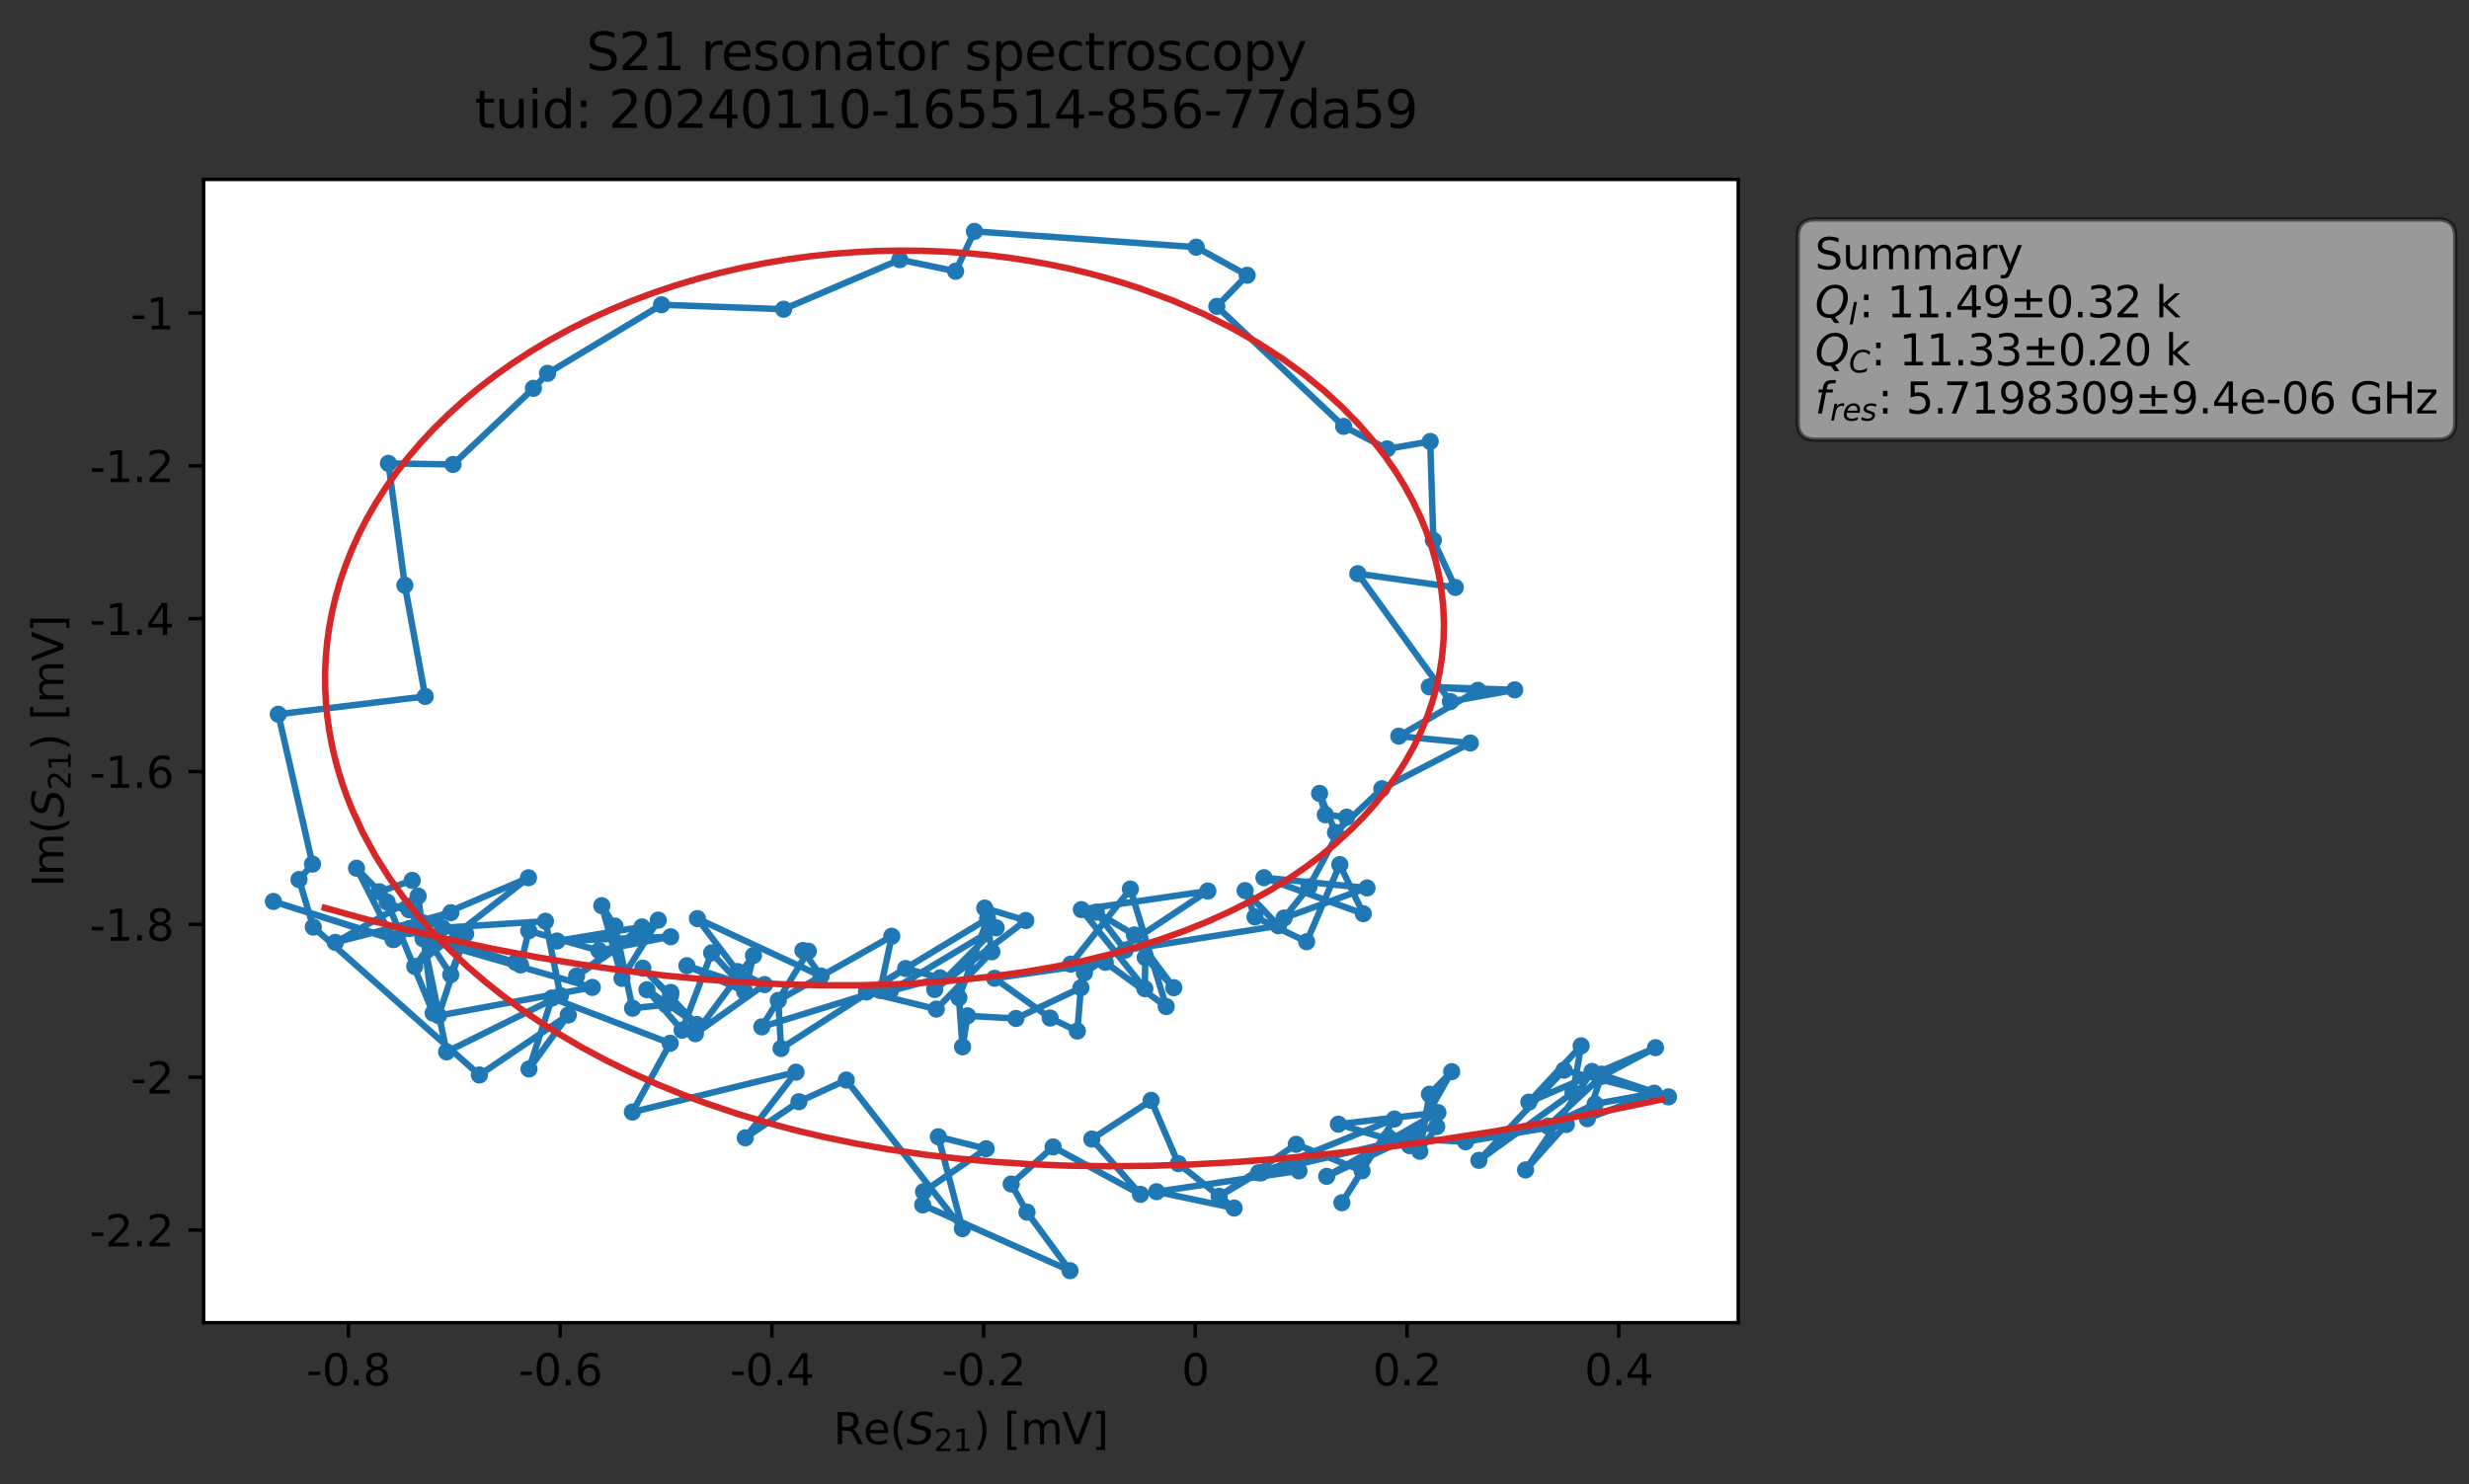 <?xml version="1.0" encoding="utf-8" standalone="no"?>
<!DOCTYPE svg PUBLIC "-//W3C//DTD SVG 1.1//EN"
  "http://www.w3.org/Graphics/SVG/1.1/DTD/svg11.dtd">
<svg xmlns:xlink="http://www.w3.org/1999/xlink" width="574.565pt" height="345.428pt" viewBox="0 0 574.565 345.428" xmlns="http://www.w3.org/2000/svg" version="1.1">
 <rect x="0" y="0" width="574.565" height="345.428" fill="#333333" stroke="none"/>
 <defs>
  <style type="text/css">*{stroke-linejoin: round; stroke-linecap: butt}</style>
 </defs>
 <g id="figure_1">
  <g id="patch_1">
   <path d="M 0 345.428 
L 574.565 345.428 
L 574.565 -0 
L 0 -0 
L 0 345.428 
z
" style="fill: none; opacity: 0"/>
  </g>
  <g id="axes_1">
   <g id="patch_2">
    <path d="M 47.389 307.872 
L 404.509 307.872 
L 404.509 41.76 
L 47.389 41.76 
z
" style="fill: #ffffff"/>
   </g>
   <g id="matplotlib.axis_1">
    <g id="xtick_1">
     <g id="line2d_1">
      <defs>
       <path id="mc1e8029024" d="M 0 0 
L 0 3.5 
" style="stroke: #000000; stroke-width: 0.8"/>
      </defs>
      <g>
       <use xlink:href="#mc1e8029024" x="81.097" y="307.872" style="stroke: #000000; stroke-width: 0.8"/>
      </g>
     </g>
     <g id="text_1">
      <!-- -0.8 -->
      <g transform="translate(71.341 322.47) scale(0.1 -0.1)">
       <defs>
        <path id="DejaVuSans-2d" d="M 313 2009 
L 1997 2009 
L 1997 1497 
L 313 1497 
L 313 2009 
z
" transform="scale(0.016)"/>
        <path id="DejaVuSans-30" d="M 2034 4250 
Q 1547 4250 1301 3770 
Q 1056 3291 1056 2328 
Q 1056 1369 1301 889 
Q 1547 409 2034 409 
Q 2525 409 2770 889 
Q 3016 1369 3016 2328 
Q 3016 3291 2770 3770 
Q 2525 4250 2034 4250 
z
M 2034 4750 
Q 2819 4750 3233 4129 
Q 3647 3509 3647 2328 
Q 3647 1150 3233 529 
Q 2819 -91 2034 -91 
Q 1250 -91 836 529 
Q 422 1150 422 2328 
Q 422 3509 836 4129 
Q 1250 4750 2034 4750 
z
" transform="scale(0.016)"/>
        <path id="DejaVuSans-2e" d="M 684 794 
L 1344 794 
L 1344 0 
L 684 0 
L 684 794 
z
" transform="scale(0.016)"/>
        <path id="DejaVuSans-38" d="M 2034 2216 
Q 1584 2216 1326 1975 
Q 1069 1734 1069 1313 
Q 1069 891 1326 650 
Q 1584 409 2034 409 
Q 2484 409 2743 651 
Q 3003 894 3003 1313 
Q 3003 1734 2745 1975 
Q 2488 2216 2034 2216 
z
M 1403 2484 
Q 997 2584 770 2862 
Q 544 3141 544 3541 
Q 544 4100 942 4425 
Q 1341 4750 2034 4750 
Q 2731 4750 3128 4425 
Q 3525 4100 3525 3541 
Q 3525 3141 3298 2862 
Q 3072 2584 2669 2484 
Q 3125 2378 3379 2068 
Q 3634 1759 3634 1313 
Q 3634 634 3220 271 
Q 2806 -91 2034 -91 
Q 1263 -91 848 271 
Q 434 634 434 1313 
Q 434 1759 690 2068 
Q 947 2378 1403 2484 
z
M 1172 3481 
Q 1172 3119 1398 2916 
Q 1625 2713 2034 2713 
Q 2441 2713 2670 2916 
Q 2900 3119 2900 3481 
Q 2900 3844 2670 4047 
Q 2441 4250 2034 4250 
Q 1625 4250 1398 4047 
Q 1172 3844 1172 3481 
z
" transform="scale(0.016)"/>
       </defs>
       <use xlink:href="#DejaVuSans-2d"/>
       <use xlink:href="#DejaVuSans-30" x="36.084"/>
       <use xlink:href="#DejaVuSans-2e" x="99.707"/>
       <use xlink:href="#DejaVuSans-38" x="131.494"/>
      </g>
     </g>
    </g>
    <g id="xtick_2">
     <g id="line2d_2">
      <g>
       <use xlink:href="#mc1e8029024" x="130.362" y="307.872" style="stroke: #000000; stroke-width: 0.8"/>
      </g>
     </g>
     <g id="text_2">
      <!-- -0.6 -->
      <g transform="translate(120.607 322.47) scale(0.1 -0.1)">
       <defs>
        <path id="DejaVuSans-36" d="M 2113 2584 
Q 1688 2584 1439 2293 
Q 1191 2003 1191 1497 
Q 1191 994 1439 701 
Q 1688 409 2113 409 
Q 2538 409 2786 701 
Q 3034 994 3034 1497 
Q 3034 2003 2786 2293 
Q 2538 2584 2113 2584 
z
M 3366 4563 
L 3366 3988 
Q 3128 4100 2886 4159 
Q 2644 4219 2406 4219 
Q 1781 4219 1451 3797 
Q 1122 3375 1075 2522 
Q 1259 2794 1537 2939 
Q 1816 3084 2150 3084 
Q 2853 3084 3261 2657 
Q 3669 2231 3669 1497 
Q 3669 778 3244 343 
Q 2819 -91 2113 -91 
Q 1303 -91 875 529 
Q 447 1150 447 2328 
Q 447 3434 972 4092 
Q 1497 4750 2381 4750 
Q 2619 4750 2861 4703 
Q 3103 4656 3366 4563 
z
" transform="scale(0.016)"/>
       </defs>
       <use xlink:href="#DejaVuSans-2d"/>
       <use xlink:href="#DejaVuSans-30" x="36.084"/>
       <use xlink:href="#DejaVuSans-2e" x="99.707"/>
       <use xlink:href="#DejaVuSans-36" x="131.494"/>
      </g>
     </g>
    </g>
    <g id="xtick_3">
     <g id="line2d_3">
      <g>
       <use xlink:href="#mc1e8029024" x="179.627" y="307.872" style="stroke: #000000; stroke-width: 0.8"/>
      </g>
     </g>
     <g id="text_3">
      <!-- -0.4 -->
      <g transform="translate(169.872 322.47) scale(0.1 -0.1)">
       <defs>
        <path id="DejaVuSans-34" d="M 2419 4116 
L 825 1625 
L 2419 1625 
L 2419 4116 
z
M 2253 4666 
L 3047 4666 
L 3047 1625 
L 3713 1625 
L 3713 1100 
L 3047 1100 
L 3047 0 
L 2419 0 
L 2419 1100 
L 313 1100 
L 313 1709 
L 2253 4666 
z
" transform="scale(0.016)"/>
       </defs>
       <use xlink:href="#DejaVuSans-2d"/>
       <use xlink:href="#DejaVuSans-30" x="36.084"/>
       <use xlink:href="#DejaVuSans-2e" x="99.707"/>
       <use xlink:href="#DejaVuSans-34" x="131.494"/>
      </g>
     </g>
    </g>
    <g id="xtick_4">
     <g id="line2d_4">
      <g>
       <use xlink:href="#mc1e8029024" x="228.892" y="307.872" style="stroke: #000000; stroke-width: 0.8"/>
      </g>
     </g>
     <g id="text_4">
      <!-- -0.2 -->
      <g transform="translate(219.137 322.47) scale(0.1 -0.1)">
       <defs>
        <path id="DejaVuSans-32" d="M 1228 531 
L 3431 531 
L 3431 0 
L 469 0 
L 469 531 
Q 828 903 1448 1529 
Q 2069 2156 2228 2338 
Q 2531 2678 2651 2914 
Q 2772 3150 2772 3378 
Q 2772 3750 2511 3984 
Q 2250 4219 1831 4219 
Q 1534 4219 1204 4116 
Q 875 4013 500 3803 
L 500 4441 
Q 881 4594 1212 4672 
Q 1544 4750 1819 4750 
Q 2544 4750 2975 4387 
Q 3406 4025 3406 3419 
Q 3406 3131 3298 2873 
Q 3191 2616 2906 2266 
Q 2828 2175 2409 1742 
Q 1991 1309 1228 531 
z
" transform="scale(0.016)"/>
       </defs>
       <use xlink:href="#DejaVuSans-2d"/>
       <use xlink:href="#DejaVuSans-30" x="36.084"/>
       <use xlink:href="#DejaVuSans-2e" x="99.707"/>
       <use xlink:href="#DejaVuSans-32" x="131.494"/>
      </g>
     </g>
    </g>
    <g id="xtick_5">
     <g id="line2d_5">
      <g>
       <use xlink:href="#mc1e8029024" x="278.157" y="307.872" style="stroke: #000000; stroke-width: 0.8"/>
      </g>
     </g>
     <g id="text_5">
      <!-- 0 -->
      <g transform="translate(274.976 322.47) scale(0.1 -0.1)">
       <use xlink:href="#DejaVuSans-30"/>
      </g>
     </g>
    </g>
    <g id="xtick_6">
     <g id="line2d_6">
      <g>
       <use xlink:href="#mc1e8029024" x="327.423" y="307.872" style="stroke: #000000; stroke-width: 0.8"/>
      </g>
     </g>
     <g id="text_6">
      <!-- 0.2 -->
      <g transform="translate(319.471 322.47) scale(0.1 -0.1)">
       <use xlink:href="#DejaVuSans-30"/>
       <use xlink:href="#DejaVuSans-2e" x="63.623"/>
       <use xlink:href="#DejaVuSans-32" x="95.41"/>
      </g>
     </g>
    </g>
    <g id="xtick_7">
     <g id="line2d_7">
      <g>
       <use xlink:href="#mc1e8029024" x="376.688" y="307.872" style="stroke: #000000; stroke-width: 0.8"/>
      </g>
     </g>
     <g id="text_7">
      <!-- 0.4 -->
      <g transform="translate(368.736 322.47) scale(0.1 -0.1)">
       <use xlink:href="#DejaVuSans-30"/>
       <use xlink:href="#DejaVuSans-2e" x="63.623"/>
       <use xlink:href="#DejaVuSans-34" x="95.41"/>
      </g>
     </g>
    </g>
    <g id="text_8">
     <!-- Re$(S_{21})$ [mV] -->
     <g transform="translate(193.949 336.149) scale(0.1 -0.1)">
      <defs>
       <path id="DejaVuSans-52" d="M 2841 2188 
Q 3044 2119 3236 1894 
Q 3428 1669 3622 1275 
L 4263 0 
L 3584 0 
L 2988 1197 
Q 2756 1666 2539 1819 
Q 2322 1972 1947 1972 
L 1259 1972 
L 1259 0 
L 628 0 
L 628 4666 
L 2053 4666 
Q 2853 4666 3247 4331 
Q 3641 3997 3641 3322 
Q 3641 2881 3436 2590 
Q 3231 2300 2841 2188 
z
M 1259 4147 
L 1259 2491 
L 2053 2491 
Q 2509 2491 2742 2702 
Q 2975 2913 2975 3322 
Q 2975 3731 2742 3939 
Q 2509 4147 2053 4147 
L 1259 4147 
z
" transform="scale(0.016)"/>
       <path id="DejaVuSans-65" d="M 3597 1894 
L 3597 1613 
L 953 1613 
Q 991 1019 1311 708 
Q 1631 397 2203 397 
Q 2534 397 2845 478 
Q 3156 559 3463 722 
L 3463 178 
Q 3153 47 2828 -22 
Q 2503 -91 2169 -91 
Q 1331 -91 842 396 
Q 353 884 353 1716 
Q 353 2575 817 3079 
Q 1281 3584 2069 3584 
Q 2775 3584 3186 3129 
Q 3597 2675 3597 1894 
z
M 3022 2063 
Q 3016 2534 2758 2815 
Q 2500 3097 2075 3097 
Q 1594 3097 1305 2825 
Q 1016 2553 972 2059 
L 3022 2063 
z
" transform="scale(0.016)"/>
       <path id="DejaVuSans-28" d="M 1984 4856 
Q 1566 4138 1362 3434 
Q 1159 2731 1159 2009 
Q 1159 1288 1364 580 
Q 1569 -128 1984 -844 
L 1484 -844 
Q 1016 -109 783 600 
Q 550 1309 550 2009 
Q 550 2706 781 3412 
Q 1013 4119 1484 4856 
L 1984 4856 
z
" transform="scale(0.016)"/>
       <path id="DejaVuSans-Oblique-53" d="M 3859 4513 
L 3738 3897 
Q 3422 4066 3111 4152 
Q 2800 4238 2509 4238 
Q 1944 4238 1609 3991 
Q 1275 3744 1275 3334 
Q 1275 3109 1398 2989 
Q 1522 2869 2034 2731 
L 2413 2638 
Q 3053 2472 3303 2217 
Q 3553 1963 3553 1503 
Q 3553 797 2998 353 
Q 2444 -91 1538 -91 
Q 1166 -91 791 -17 
Q 416 56 38 206 
L 166 856 
Q 513 641 861 531 
Q 1209 422 1556 422 
Q 2147 422 2503 684 
Q 2859 947 2859 1369 
Q 2859 1650 2717 1795 
Q 2575 1941 2106 2059 
L 1728 2156 
Q 1081 2325 845 2545 
Q 609 2766 609 3163 
Q 609 3859 1145 4304 
Q 1681 4750 2541 4750 
Q 2875 4750 3203 4690 
Q 3531 4631 3859 4513 
z
" transform="scale(0.016)"/>
       <path id="DejaVuSans-31" d="M 794 531 
L 1825 531 
L 1825 4091 
L 703 3866 
L 703 4441 
L 1819 4666 
L 2450 4666 
L 2450 531 
L 3481 531 
L 3481 0 
L 794 0 
L 794 531 
z
" transform="scale(0.016)"/>
       <path id="DejaVuSans-29" d="M 513 4856 
L 1013 4856 
Q 1481 4119 1714 3412 
Q 1947 2706 1947 2009 
Q 1947 1309 1714 600 
Q 1481 -109 1013 -844 
L 513 -844 
Q 928 -128 1133 580 
Q 1338 1288 1338 2009 
Q 1338 2731 1133 3434 
Q 928 4138 513 4856 
z
" transform="scale(0.016)"/>
       <path id="DejaVuSans-20" transform="scale(0.016)"/>
       <path id="DejaVuSans-5b" d="M 550 4863 
L 1875 4863 
L 1875 4416 
L 1125 4416 
L 1125 -397 
L 1875 -397 
L 1875 -844 
L 550 -844 
L 550 4863 
z
" transform="scale(0.016)"/>
       <path id="DejaVuSans-6d" d="M 3328 2828 
Q 3544 3216 3844 3400 
Q 4144 3584 4550 3584 
Q 5097 3584 5394 3201 
Q 5691 2819 5691 2113 
L 5691 0 
L 5113 0 
L 5113 2094 
Q 5113 2597 4934 2840 
Q 4756 3084 4391 3084 
Q 3944 3084 3684 2787 
Q 3425 2491 3425 1978 
L 3425 0 
L 2847 0 
L 2847 2094 
Q 2847 2600 2669 2842 
Q 2491 3084 2119 3084 
Q 1678 3084 1418 2786 
Q 1159 2488 1159 1978 
L 1159 0 
L 581 0 
L 581 3500 
L 1159 3500 
L 1159 2956 
Q 1356 3278 1631 3431 
Q 1906 3584 2284 3584 
Q 2666 3584 2933 3390 
Q 3200 3197 3328 2828 
z
" transform="scale(0.016)"/>
       <path id="DejaVuSans-56" d="M 1831 0 
L 50 4666 
L 709 4666 
L 2188 738 
L 3669 4666 
L 4325 4666 
L 2547 0 
L 1831 0 
z
" transform="scale(0.016)"/>
       <path id="DejaVuSans-5d" d="M 1947 4863 
L 1947 -844 
L 622 -844 
L 622 -397 
L 1369 -397 
L 1369 4416 
L 622 4416 
L 622 4863 
L 1947 4863 
z
" transform="scale(0.016)"/>
      </defs>
      <use xlink:href="#DejaVuSans-52" transform="translate(0 0.016)"/>
      <use xlink:href="#DejaVuSans-65" transform="translate(69.482 0.016)"/>
      <use xlink:href="#DejaVuSans-28" transform="translate(131.006 0.016)"/>
      <use xlink:href="#DejaVuSans-Oblique-53" transform="translate(170.02 0.016)"/>
      <use xlink:href="#DejaVuSans-32" transform="translate(233.496 -16.391) scale(0.7)"/>
      <use xlink:href="#DejaVuSans-31" transform="translate(278.032 -16.391) scale(0.7)"/>
      <use xlink:href="#DejaVuSans-29" transform="translate(325.303 0.016)"/>
      <use xlink:href="#DejaVuSans-20" transform="translate(364.316 0.016)"/>
      <use xlink:href="#DejaVuSans-5b" transform="translate(396.104 0.016)"/>
      <use xlink:href="#DejaVuSans-6d" transform="translate(435.117 0.016)"/>
      <use xlink:href="#DejaVuSans-56" transform="translate(532.529 0.016)"/>
      <use xlink:href="#DejaVuSans-5d" transform="translate(600.938 0.016)"/>
     </g>
    </g>
   </g>
   <g id="matplotlib.axis_2">
    <g id="ytick_1">
     <g id="line2d_8">
      <defs>
       <path id="mcc00815f81" d="M 0 0 
L -3.5 0 
" style="stroke: #000000; stroke-width: 0.8"/>
      </defs>
      <g>
       <use xlink:href="#mcc00815f81" x="47.389" y="286.315" style="stroke: #000000; stroke-width: 0.8"/>
      </g>
     </g>
     <g id="text_9">
      <!-- -2.2 -->
      <g transform="translate(20.878 290.114) scale(0.1 -0.1)">
       <use xlink:href="#DejaVuSans-2d"/>
       <use xlink:href="#DejaVuSans-32" x="36.084"/>
       <use xlink:href="#DejaVuSans-2e" x="99.707"/>
       <use xlink:href="#DejaVuSans-32" x="131.494"/>
      </g>
     </g>
    </g>
    <g id="ytick_2">
     <g id="line2d_9">
      <g>
       <use xlink:href="#mcc00815f81" x="47.389" y="250.738" style="stroke: #000000; stroke-width: 0.8"/>
      </g>
     </g>
     <g id="text_10">
      <!-- -2 -->
      <g transform="translate(30.419 254.537) scale(0.1 -0.1)">
       <use xlink:href="#DejaVuSans-2d"/>
       <use xlink:href="#DejaVuSans-32" x="36.084"/>
      </g>
     </g>
    </g>
    <g id="ytick_3">
     <g id="line2d_10">
      <g>
       <use xlink:href="#mcc00815f81" x="47.389" y="215.161" style="stroke: #000000; stroke-width: 0.8"/>
      </g>
     </g>
     <g id="text_11">
      <!-- -1.8 -->
      <g transform="translate(20.878 218.96) scale(0.1 -0.1)">
       <use xlink:href="#DejaVuSans-2d"/>
       <use xlink:href="#DejaVuSans-31" x="36.084"/>
       <use xlink:href="#DejaVuSans-2e" x="99.707"/>
       <use xlink:href="#DejaVuSans-38" x="131.494"/>
      </g>
     </g>
    </g>
    <g id="ytick_4">
     <g id="line2d_11">
      <g>
       <use xlink:href="#mcc00815f81" x="47.389" y="179.584" style="stroke: #000000; stroke-width: 0.8"/>
      </g>
     </g>
     <g id="text_12">
      <!-- -1.6 -->
      <g transform="translate(20.878 183.384) scale(0.1 -0.1)">
       <use xlink:href="#DejaVuSans-2d"/>
       <use xlink:href="#DejaVuSans-31" x="36.084"/>
       <use xlink:href="#DejaVuSans-2e" x="99.707"/>
       <use xlink:href="#DejaVuSans-36" x="131.494"/>
      </g>
     </g>
    </g>
    <g id="ytick_5">
     <g id="line2d_12">
      <g>
       <use xlink:href="#mcc00815f81" x="47.389" y="144.008" style="stroke: #000000; stroke-width: 0.8"/>
      </g>
     </g>
     <g id="text_13">
      <!-- -1.4 -->
      <g transform="translate(20.878 147.807) scale(0.1 -0.1)">
       <use xlink:href="#DejaVuSans-2d"/>
       <use xlink:href="#DejaVuSans-31" x="36.084"/>
       <use xlink:href="#DejaVuSans-2e" x="99.707"/>
       <use xlink:href="#DejaVuSans-34" x="131.494"/>
      </g>
     </g>
    </g>
    <g id="ytick_6">
     <g id="line2d_13">
      <g>
       <use xlink:href="#mcc00815f81" x="47.389" y="108.431" style="stroke: #000000; stroke-width: 0.8"/>
      </g>
     </g>
     <g id="text_14">
      <!-- -1.2 -->
      <g transform="translate(20.878 112.23) scale(0.1 -0.1)">
       <use xlink:href="#DejaVuSans-2d"/>
       <use xlink:href="#DejaVuSans-31" x="36.084"/>
       <use xlink:href="#DejaVuSans-2e" x="99.707"/>
       <use xlink:href="#DejaVuSans-32" x="131.494"/>
      </g>
     </g>
    </g>
    <g id="ytick_7">
     <g id="line2d_14">
      <g>
       <use xlink:href="#mcc00815f81" x="47.389" y="72.854" style="stroke: #000000; stroke-width: 0.8"/>
      </g>
     </g>
     <g id="text_15">
      <!-- -1 -->
      <g transform="translate(30.419 76.653) scale(0.1 -0.1)">
       <use xlink:href="#DejaVuSans-2d"/>
       <use xlink:href="#DejaVuSans-31" x="36.084"/>
      </g>
     </g>
    </g>
    <g id="text_16">
     <!-- Im$(S_{21})$ [mV] -->
     <g transform="translate(14.798 206.466) rotate(-90) scale(0.1 -0.1)">
      <defs>
       <path id="DejaVuSans-49" d="M 628 4666 
L 1259 4666 
L 1259 0 
L 628 0 
L 628 4666 
z
" transform="scale(0.016)"/>
      </defs>
      <use xlink:href="#DejaVuSans-49" transform="translate(0 0.016)"/>
      <use xlink:href="#DejaVuSans-6d" transform="translate(25.867 0.016)"/>
      <use xlink:href="#DejaVuSans-28" transform="translate(123.279 0.016)"/>
      <use xlink:href="#DejaVuSans-Oblique-53" transform="translate(162.293 0.016)"/>
      <use xlink:href="#DejaVuSans-32" transform="translate(225.77 -16.391) scale(0.7)"/>
      <use xlink:href="#DejaVuSans-31" transform="translate(270.306 -16.391) scale(0.7)"/>
      <use xlink:href="#DejaVuSans-29" transform="translate(317.576 0.016)"/>
      <use xlink:href="#DejaVuSans-20" transform="translate(356.59 0.016)"/>
      <use xlink:href="#DejaVuSans-5b" transform="translate(388.377 0.016)"/>
      <use xlink:href="#DejaVuSans-6d" transform="translate(427.391 0.016)"/>
      <use xlink:href="#DejaVuSans-56" transform="translate(524.803 0.016)"/>
      <use xlink:href="#DejaVuSans-5d" transform="translate(593.211 0.016)"/>
     </g>
    </g>
   </g>
   <g id="line2d_15">
    <path d="M 372.753 250.029 
L 369.394 260.386 
L 384.965 254.459 
L 371.211 256.969 
L 360.24 262.134 
L 372.645 250.571 
L 385.252 243.873 
L 355.782 256.536 
L 367.951 243.438 
L 366.052 254.333 
L 344.158 270.09 
L 363.975 249.096 
L 388.276 255.317 
L 370.484 249.399 
L 355.012 272.323 
L 364.506 261.741 
L 341.064 265.769 
L 323.125 264.782 
L 334.345 262.238 
L 330.408 267.99 
L 332.642 254.697 
L 337.826 249.448 
L 328.026 266.667 
L 311.466 261.673 
L 334.617 258.975 
L 308.736 273.821 
L 327.414 265.069 
L 293.493 273.009 
L 324.491 260.475 
L 312.274 279.96 
L 316.97 272.532 
L 301.653 266.361 
L 283.716 278.468 
L 292.907 272.978 
L 302.287 272.538 
L 269.145 277.393 
L 287.197 281.196 
L 274.21 270.848 
L 267.892 256.128 
L 254.071 265.133 
L 265.405 278.01 
L 245.075 266.967 
L 235.315 275.603 
L 238.994 282.148 
L 249.008 295.776 
L 214.724 280.468 
L 214.916 277.394 
L 229.487 267.401 
L 218.361 264.602 
L 223.962 285.984 
L 196.941 251.395 
L 185.923 256.437 
L 173.436 264.854 
L 185.242 249.561 
L 147.167 258.853 
L 155.964 242.838 
L 128.456 232.309 
L 123.1 248.821 
L 132.239 236.261 
L 111.564 250.218 
L 72.906 215.793 
L 69.585 204.737 
L 72.728 201.144 
L 64.766 166.25 
L 98.952 162.108 
L 94.208 136.221 
L 90.392 107.858 
L 105.424 108.112 
L 124.134 90.388 
L 127.427 86.906 
L 153.946 70.938 
L 182.355 71.973 
L 209.374 60.441 
L 222.371 63.144 
L 226.761 53.856 
L 278.375 57.538 
L 290.229 64.07 
L 283.164 71.315 
L 312.684 99.25 
L 322.794 104.485 
L 332.829 102.761 
L 333.558 125.752 
L 338.662 136.736 
L 315.98 133.534 
L 337.521 163.304 
L 352.494 160.578 
L 332.628 159.879 
L 343.912 160.68 
L 325.518 171.351 
L 342.153 172.949 
L 321.571 183.593 
L 310.788 193.786 
L 307.082 184.684 
L 308.423 189.646 
L 313.385 190.205 
L 304.61 206.417 
L 298.827 213.682 
L 318.128 206.686 
L 294.136 204.295 
L 317.251 212.683 
L 311.79 201.252 
L 304.069 219.208 
L 292.048 213.427 
L 289.747 207.297 
L 297.505 215.488 
L 261.848 221.161 
L 255.112 212.318 
L 264.002 217.622 
L 273.157 229.907 
L 266.507 222.876 
L 266.423 230.131 
L 251.64 211.715 
L 281.081 207.397 
L 252.36 226.456 
L 249.178 224.425 
L 263.047 206.949 
L 271.393 234.297 
L 257.215 224 
L 231.446 227.712 
L 244.387 236.97 
L 250.71 239.99 
L 251.539 229.921 
L 236.426 237.072 
L 225.16 236.449 
L 223.997 243.668 
L 223.143 232.236 
L 229.832 213.851 
L 201.634 230.908 
L 217.884 234.886 
L 230.826 221.544 
L 229.163 211.372 
L 238.712 214.268 
L 217.517 230.317 
L 231.814 215.96 
L 207.172 230.685 
L 218.771 227.616 
L 210.746 225.436 
L 181.762 244.049 
L 181.111 232.864 
L 207.526 217.928 
L 204.822 230.533 
L 177.281 239.028 
L 188.105 221.409 
L 186.84 221.251 
L 191.073 227.201 
L 162.298 213.816 
L 171.632 226.141 
L 177.927 229.183 
L 161.833 240.609 
L 175.346 222.41 
L 173.295 230.789 
L 159.847 224.791 
L 172.181 228.879 
L 165.597 221.799 
L 158.716 239.803 
L 150.557 230.378 
L 162.164 238.484 
L 149.596 225.355 
L 156.047 231.676 
L 156.107 231.006 
L 155.018 233.878 
L 147.207 234.678 
L 143.12 215.564 
L 140.044 210.81 
L 144.744 227.736 
L 153.182 214.181 
L 134.178 227.198 
L 149.388 215.755 
L 129.63 219.037 
L 156.071 218.046 
L 139.389 221.265 
L 123.04 216.666 
L 121.144 224.6 
L 119.994 224.011 
L 98.207 217.243 
L 103.928 244.839 
L 130.426 231.74 
L 126.94 214.435 
L 102.958 215.96 
L 96.504 224.957 
L 122.985 204.315 
L 95.348 216.127 
L 98.467 218.515 
L 137.836 229.834 
L 102.057 236.411 
L 108.367 217.344 
L 104.889 226.882 
L 95.175 211.754 
L 106.971 217.884 
L 90.103 209.974 
L 100.808 235.835 
L 97.307 208.575 
L 78.035 219.364 
L 104.912 212.447 
L 91.702 218.624 
L 63.622 209.827 
L 91.477 218.713 
L 82.97 202.097 
L 88.289 207.571 
L 95.929 204.931 
L 95.929 204.931 
" clip-path="url(#pe86f6f5ae4)" style="fill: none; stroke: #1f77b4; stroke-width: 1.5; stroke-linecap: square"/>
    <defs>
     <path id="me68e61d3f5" d="M 0 1.5 
C 0.398 1.5 0.779 1.342 1.061 1.061 
C 1.342 0.779 1.5 0.398 1.5 0 
C 1.5 -0.398 1.342 -0.779 1.061 -1.061 
C 0.779 -1.342 0.398 -1.5 0 -1.5 
C -0.398 -1.5 -0.779 -1.342 -1.061 -1.061 
C -1.342 -0.779 -1.5 -0.398 -1.5 0 
C -1.5 0.398 -1.342 0.779 -1.061 1.061 
C -0.779 1.342 -0.398 1.5 0 1.5 
z
" style="stroke: #1f77b4"/>
    </defs>
    <g clip-path="url(#pe86f6f5ae4)">
     <use xlink:href="#me68e61d3f5" x="372.753" y="250.029" style="fill: #1f77b4; stroke: #1f77b4"/>
     <use xlink:href="#me68e61d3f5" x="369.394" y="260.386" style="fill: #1f77b4; stroke: #1f77b4"/>
     <use xlink:href="#me68e61d3f5" x="384.965" y="254.459" style="fill: #1f77b4; stroke: #1f77b4"/>
     <use xlink:href="#me68e61d3f5" x="371.211" y="256.969" style="fill: #1f77b4; stroke: #1f77b4"/>
     <use xlink:href="#me68e61d3f5" x="360.24" y="262.134" style="fill: #1f77b4; stroke: #1f77b4"/>
     <use xlink:href="#me68e61d3f5" x="372.645" y="250.571" style="fill: #1f77b4; stroke: #1f77b4"/>
     <use xlink:href="#me68e61d3f5" x="385.252" y="243.873" style="fill: #1f77b4; stroke: #1f77b4"/>
     <use xlink:href="#me68e61d3f5" x="355.782" y="256.536" style="fill: #1f77b4; stroke: #1f77b4"/>
     <use xlink:href="#me68e61d3f5" x="367.951" y="243.438" style="fill: #1f77b4; stroke: #1f77b4"/>
     <use xlink:href="#me68e61d3f5" x="366.052" y="254.333" style="fill: #1f77b4; stroke: #1f77b4"/>
     <use xlink:href="#me68e61d3f5" x="344.158" y="270.09" style="fill: #1f77b4; stroke: #1f77b4"/>
     <use xlink:href="#me68e61d3f5" x="363.975" y="249.096" style="fill: #1f77b4; stroke: #1f77b4"/>
     <use xlink:href="#me68e61d3f5" x="388.276" y="255.317" style="fill: #1f77b4; stroke: #1f77b4"/>
     <use xlink:href="#me68e61d3f5" x="370.484" y="249.399" style="fill: #1f77b4; stroke: #1f77b4"/>
     <use xlink:href="#me68e61d3f5" x="355.012" y="272.323" style="fill: #1f77b4; stroke: #1f77b4"/>
     <use xlink:href="#me68e61d3f5" x="364.506" y="261.741" style="fill: #1f77b4; stroke: #1f77b4"/>
     <use xlink:href="#me68e61d3f5" x="341.064" y="265.769" style="fill: #1f77b4; stroke: #1f77b4"/>
     <use xlink:href="#me68e61d3f5" x="323.125" y="264.782" style="fill: #1f77b4; stroke: #1f77b4"/>
     <use xlink:href="#me68e61d3f5" x="334.345" y="262.238" style="fill: #1f77b4; stroke: #1f77b4"/>
     <use xlink:href="#me68e61d3f5" x="330.408" y="267.99" style="fill: #1f77b4; stroke: #1f77b4"/>
     <use xlink:href="#me68e61d3f5" x="332.642" y="254.697" style="fill: #1f77b4; stroke: #1f77b4"/>
     <use xlink:href="#me68e61d3f5" x="337.826" y="249.448" style="fill: #1f77b4; stroke: #1f77b4"/>
     <use xlink:href="#me68e61d3f5" x="328.026" y="266.667" style="fill: #1f77b4; stroke: #1f77b4"/>
     <use xlink:href="#me68e61d3f5" x="311.466" y="261.673" style="fill: #1f77b4; stroke: #1f77b4"/>
     <use xlink:href="#me68e61d3f5" x="334.617" y="258.975" style="fill: #1f77b4; stroke: #1f77b4"/>
     <use xlink:href="#me68e61d3f5" x="308.736" y="273.821" style="fill: #1f77b4; stroke: #1f77b4"/>
     <use xlink:href="#me68e61d3f5" x="327.414" y="265.069" style="fill: #1f77b4; stroke: #1f77b4"/>
     <use xlink:href="#me68e61d3f5" x="293.493" y="273.009" style="fill: #1f77b4; stroke: #1f77b4"/>
     <use xlink:href="#me68e61d3f5" x="324.491" y="260.475" style="fill: #1f77b4; stroke: #1f77b4"/>
     <use xlink:href="#me68e61d3f5" x="312.274" y="279.96" style="fill: #1f77b4; stroke: #1f77b4"/>
     <use xlink:href="#me68e61d3f5" x="316.97" y="272.532" style="fill: #1f77b4; stroke: #1f77b4"/>
     <use xlink:href="#me68e61d3f5" x="301.653" y="266.361" style="fill: #1f77b4; stroke: #1f77b4"/>
     <use xlink:href="#me68e61d3f5" x="283.716" y="278.468" style="fill: #1f77b4; stroke: #1f77b4"/>
     <use xlink:href="#me68e61d3f5" x="292.907" y="272.978" style="fill: #1f77b4; stroke: #1f77b4"/>
     <use xlink:href="#me68e61d3f5" x="302.287" y="272.538" style="fill: #1f77b4; stroke: #1f77b4"/>
     <use xlink:href="#me68e61d3f5" x="269.145" y="277.393" style="fill: #1f77b4; stroke: #1f77b4"/>
     <use xlink:href="#me68e61d3f5" x="287.197" y="281.196" style="fill: #1f77b4; stroke: #1f77b4"/>
     <use xlink:href="#me68e61d3f5" x="274.21" y="270.848" style="fill: #1f77b4; stroke: #1f77b4"/>
     <use xlink:href="#me68e61d3f5" x="267.892" y="256.128" style="fill: #1f77b4; stroke: #1f77b4"/>
     <use xlink:href="#me68e61d3f5" x="254.071" y="265.133" style="fill: #1f77b4; stroke: #1f77b4"/>
     <use xlink:href="#me68e61d3f5" x="265.405" y="278.01" style="fill: #1f77b4; stroke: #1f77b4"/>
     <use xlink:href="#me68e61d3f5" x="245.075" y="266.967" style="fill: #1f77b4; stroke: #1f77b4"/>
     <use xlink:href="#me68e61d3f5" x="235.315" y="275.603" style="fill: #1f77b4; stroke: #1f77b4"/>
     <use xlink:href="#me68e61d3f5" x="238.994" y="282.148" style="fill: #1f77b4; stroke: #1f77b4"/>
     <use xlink:href="#me68e61d3f5" x="249.008" y="295.776" style="fill: #1f77b4; stroke: #1f77b4"/>
     <use xlink:href="#me68e61d3f5" x="214.724" y="280.468" style="fill: #1f77b4; stroke: #1f77b4"/>
     <use xlink:href="#me68e61d3f5" x="214.916" y="277.394" style="fill: #1f77b4; stroke: #1f77b4"/>
     <use xlink:href="#me68e61d3f5" x="229.487" y="267.401" style="fill: #1f77b4; stroke: #1f77b4"/>
     <use xlink:href="#me68e61d3f5" x="218.361" y="264.602" style="fill: #1f77b4; stroke: #1f77b4"/>
     <use xlink:href="#me68e61d3f5" x="223.962" y="285.984" style="fill: #1f77b4; stroke: #1f77b4"/>
     <use xlink:href="#me68e61d3f5" x="196.941" y="251.395" style="fill: #1f77b4; stroke: #1f77b4"/>
     <use xlink:href="#me68e61d3f5" x="185.923" y="256.437" style="fill: #1f77b4; stroke: #1f77b4"/>
     <use xlink:href="#me68e61d3f5" x="173.436" y="264.854" style="fill: #1f77b4; stroke: #1f77b4"/>
     <use xlink:href="#me68e61d3f5" x="185.242" y="249.561" style="fill: #1f77b4; stroke: #1f77b4"/>
     <use xlink:href="#me68e61d3f5" x="147.167" y="258.853" style="fill: #1f77b4; stroke: #1f77b4"/>
     <use xlink:href="#me68e61d3f5" x="155.964" y="242.838" style="fill: #1f77b4; stroke: #1f77b4"/>
     <use xlink:href="#me68e61d3f5" x="128.456" y="232.309" style="fill: #1f77b4; stroke: #1f77b4"/>
     <use xlink:href="#me68e61d3f5" x="123.1" y="248.821" style="fill: #1f77b4; stroke: #1f77b4"/>
     <use xlink:href="#me68e61d3f5" x="132.239" y="236.261" style="fill: #1f77b4; stroke: #1f77b4"/>
     <use xlink:href="#me68e61d3f5" x="111.564" y="250.218" style="fill: #1f77b4; stroke: #1f77b4"/>
     <use xlink:href="#me68e61d3f5" x="72.906" y="215.793" style="fill: #1f77b4; stroke: #1f77b4"/>
     <use xlink:href="#me68e61d3f5" x="69.585" y="204.737" style="fill: #1f77b4; stroke: #1f77b4"/>
     <use xlink:href="#me68e61d3f5" x="72.728" y="201.144" style="fill: #1f77b4; stroke: #1f77b4"/>
     <use xlink:href="#me68e61d3f5" x="64.766" y="166.25" style="fill: #1f77b4; stroke: #1f77b4"/>
     <use xlink:href="#me68e61d3f5" x="98.952" y="162.108" style="fill: #1f77b4; stroke: #1f77b4"/>
     <use xlink:href="#me68e61d3f5" x="94.208" y="136.221" style="fill: #1f77b4; stroke: #1f77b4"/>
     <use xlink:href="#me68e61d3f5" x="90.392" y="107.858" style="fill: #1f77b4; stroke: #1f77b4"/>
     <use xlink:href="#me68e61d3f5" x="105.424" y="108.112" style="fill: #1f77b4; stroke: #1f77b4"/>
     <use xlink:href="#me68e61d3f5" x="124.134" y="90.388" style="fill: #1f77b4; stroke: #1f77b4"/>
     <use xlink:href="#me68e61d3f5" x="127.427" y="86.906" style="fill: #1f77b4; stroke: #1f77b4"/>
     <use xlink:href="#me68e61d3f5" x="153.946" y="70.938" style="fill: #1f77b4; stroke: #1f77b4"/>
     <use xlink:href="#me68e61d3f5" x="182.355" y="71.973" style="fill: #1f77b4; stroke: #1f77b4"/>
     <use xlink:href="#me68e61d3f5" x="209.374" y="60.441" style="fill: #1f77b4; stroke: #1f77b4"/>
     <use xlink:href="#me68e61d3f5" x="222.371" y="63.144" style="fill: #1f77b4; stroke: #1f77b4"/>
     <use xlink:href="#me68e61d3f5" x="226.761" y="53.856" style="fill: #1f77b4; stroke: #1f77b4"/>
     <use xlink:href="#me68e61d3f5" x="278.375" y="57.538" style="fill: #1f77b4; stroke: #1f77b4"/>
     <use xlink:href="#me68e61d3f5" x="290.229" y="64.07" style="fill: #1f77b4; stroke: #1f77b4"/>
     <use xlink:href="#me68e61d3f5" x="283.164" y="71.315" style="fill: #1f77b4; stroke: #1f77b4"/>
     <use xlink:href="#me68e61d3f5" x="312.684" y="99.25" style="fill: #1f77b4; stroke: #1f77b4"/>
     <use xlink:href="#me68e61d3f5" x="322.794" y="104.485" style="fill: #1f77b4; stroke: #1f77b4"/>
     <use xlink:href="#me68e61d3f5" x="332.829" y="102.761" style="fill: #1f77b4; stroke: #1f77b4"/>
     <use xlink:href="#me68e61d3f5" x="333.558" y="125.752" style="fill: #1f77b4; stroke: #1f77b4"/>
     <use xlink:href="#me68e61d3f5" x="338.662" y="136.736" style="fill: #1f77b4; stroke: #1f77b4"/>
     <use xlink:href="#me68e61d3f5" x="315.98" y="133.534" style="fill: #1f77b4; stroke: #1f77b4"/>
     <use xlink:href="#me68e61d3f5" x="337.521" y="163.304" style="fill: #1f77b4; stroke: #1f77b4"/>
     <use xlink:href="#me68e61d3f5" x="352.494" y="160.578" style="fill: #1f77b4; stroke: #1f77b4"/>
     <use xlink:href="#me68e61d3f5" x="332.628" y="159.879" style="fill: #1f77b4; stroke: #1f77b4"/>
     <use xlink:href="#me68e61d3f5" x="343.912" y="160.68" style="fill: #1f77b4; stroke: #1f77b4"/>
     <use xlink:href="#me68e61d3f5" x="325.518" y="171.351" style="fill: #1f77b4; stroke: #1f77b4"/>
     <use xlink:href="#me68e61d3f5" x="342.153" y="172.949" style="fill: #1f77b4; stroke: #1f77b4"/>
     <use xlink:href="#me68e61d3f5" x="321.571" y="183.593" style="fill: #1f77b4; stroke: #1f77b4"/>
     <use xlink:href="#me68e61d3f5" x="310.788" y="193.786" style="fill: #1f77b4; stroke: #1f77b4"/>
     <use xlink:href="#me68e61d3f5" x="307.082" y="184.684" style="fill: #1f77b4; stroke: #1f77b4"/>
     <use xlink:href="#me68e61d3f5" x="308.423" y="189.646" style="fill: #1f77b4; stroke: #1f77b4"/>
     <use xlink:href="#me68e61d3f5" x="313.385" y="190.205" style="fill: #1f77b4; stroke: #1f77b4"/>
     <use xlink:href="#me68e61d3f5" x="304.61" y="206.417" style="fill: #1f77b4; stroke: #1f77b4"/>
     <use xlink:href="#me68e61d3f5" x="298.827" y="213.682" style="fill: #1f77b4; stroke: #1f77b4"/>
     <use xlink:href="#me68e61d3f5" x="318.128" y="206.686" style="fill: #1f77b4; stroke: #1f77b4"/>
     <use xlink:href="#me68e61d3f5" x="294.136" y="204.295" style="fill: #1f77b4; stroke: #1f77b4"/>
     <use xlink:href="#me68e61d3f5" x="317.251" y="212.683" style="fill: #1f77b4; stroke: #1f77b4"/>
     <use xlink:href="#me68e61d3f5" x="311.79" y="201.252" style="fill: #1f77b4; stroke: #1f77b4"/>
     <use xlink:href="#me68e61d3f5" x="304.069" y="219.208" style="fill: #1f77b4; stroke: #1f77b4"/>
     <use xlink:href="#me68e61d3f5" x="292.048" y="213.427" style="fill: #1f77b4; stroke: #1f77b4"/>
     <use xlink:href="#me68e61d3f5" x="289.747" y="207.297" style="fill: #1f77b4; stroke: #1f77b4"/>
     <use xlink:href="#me68e61d3f5" x="297.505" y="215.488" style="fill: #1f77b4; stroke: #1f77b4"/>
     <use xlink:href="#me68e61d3f5" x="261.848" y="221.161" style="fill: #1f77b4; stroke: #1f77b4"/>
     <use xlink:href="#me68e61d3f5" x="255.112" y="212.318" style="fill: #1f77b4; stroke: #1f77b4"/>
     <use xlink:href="#me68e61d3f5" x="264.002" y="217.622" style="fill: #1f77b4; stroke: #1f77b4"/>
     <use xlink:href="#me68e61d3f5" x="273.157" y="229.907" style="fill: #1f77b4; stroke: #1f77b4"/>
     <use xlink:href="#me68e61d3f5" x="266.507" y="222.876" style="fill: #1f77b4; stroke: #1f77b4"/>
     <use xlink:href="#me68e61d3f5" x="266.423" y="230.131" style="fill: #1f77b4; stroke: #1f77b4"/>
     <use xlink:href="#me68e61d3f5" x="251.64" y="211.715" style="fill: #1f77b4; stroke: #1f77b4"/>
     <use xlink:href="#me68e61d3f5" x="281.081" y="207.397" style="fill: #1f77b4; stroke: #1f77b4"/>
     <use xlink:href="#me68e61d3f5" x="252.36" y="226.456" style="fill: #1f77b4; stroke: #1f77b4"/>
     <use xlink:href="#me68e61d3f5" x="249.178" y="224.425" style="fill: #1f77b4; stroke: #1f77b4"/>
     <use xlink:href="#me68e61d3f5" x="263.047" y="206.949" style="fill: #1f77b4; stroke: #1f77b4"/>
     <use xlink:href="#me68e61d3f5" x="271.393" y="234.297" style="fill: #1f77b4; stroke: #1f77b4"/>
     <use xlink:href="#me68e61d3f5" x="257.215" y="224" style="fill: #1f77b4; stroke: #1f77b4"/>
     <use xlink:href="#me68e61d3f5" x="231.446" y="227.712" style="fill: #1f77b4; stroke: #1f77b4"/>
     <use xlink:href="#me68e61d3f5" x="244.387" y="236.97" style="fill: #1f77b4; stroke: #1f77b4"/>
     <use xlink:href="#me68e61d3f5" x="250.71" y="239.99" style="fill: #1f77b4; stroke: #1f77b4"/>
     <use xlink:href="#me68e61d3f5" x="251.539" y="229.921" style="fill: #1f77b4; stroke: #1f77b4"/>
     <use xlink:href="#me68e61d3f5" x="236.426" y="237.072" style="fill: #1f77b4; stroke: #1f77b4"/>
     <use xlink:href="#me68e61d3f5" x="225.16" y="236.449" style="fill: #1f77b4; stroke: #1f77b4"/>
     <use xlink:href="#me68e61d3f5" x="223.997" y="243.668" style="fill: #1f77b4; stroke: #1f77b4"/>
     <use xlink:href="#me68e61d3f5" x="223.143" y="232.236" style="fill: #1f77b4; stroke: #1f77b4"/>
     <use xlink:href="#me68e61d3f5" x="229.832" y="213.851" style="fill: #1f77b4; stroke: #1f77b4"/>
     <use xlink:href="#me68e61d3f5" x="201.634" y="230.908" style="fill: #1f77b4; stroke: #1f77b4"/>
     <use xlink:href="#me68e61d3f5" x="217.884" y="234.886" style="fill: #1f77b4; stroke: #1f77b4"/>
     <use xlink:href="#me68e61d3f5" x="230.826" y="221.544" style="fill: #1f77b4; stroke: #1f77b4"/>
     <use xlink:href="#me68e61d3f5" x="229.163" y="211.372" style="fill: #1f77b4; stroke: #1f77b4"/>
     <use xlink:href="#me68e61d3f5" x="238.712" y="214.268" style="fill: #1f77b4; stroke: #1f77b4"/>
     <use xlink:href="#me68e61d3f5" x="217.517" y="230.317" style="fill: #1f77b4; stroke: #1f77b4"/>
     <use xlink:href="#me68e61d3f5" x="231.814" y="215.96" style="fill: #1f77b4; stroke: #1f77b4"/>
     <use xlink:href="#me68e61d3f5" x="207.172" y="230.685" style="fill: #1f77b4; stroke: #1f77b4"/>
     <use xlink:href="#me68e61d3f5" x="218.771" y="227.616" style="fill: #1f77b4; stroke: #1f77b4"/>
     <use xlink:href="#me68e61d3f5" x="210.746" y="225.436" style="fill: #1f77b4; stroke: #1f77b4"/>
     <use xlink:href="#me68e61d3f5" x="181.762" y="244.049" style="fill: #1f77b4; stroke: #1f77b4"/>
     <use xlink:href="#me68e61d3f5" x="181.111" y="232.864" style="fill: #1f77b4; stroke: #1f77b4"/>
     <use xlink:href="#me68e61d3f5" x="207.526" y="217.928" style="fill: #1f77b4; stroke: #1f77b4"/>
     <use xlink:href="#me68e61d3f5" x="204.822" y="230.533" style="fill: #1f77b4; stroke: #1f77b4"/>
     <use xlink:href="#me68e61d3f5" x="177.281" y="239.028" style="fill: #1f77b4; stroke: #1f77b4"/>
     <use xlink:href="#me68e61d3f5" x="188.105" y="221.409" style="fill: #1f77b4; stroke: #1f77b4"/>
     <use xlink:href="#me68e61d3f5" x="186.84" y="221.251" style="fill: #1f77b4; stroke: #1f77b4"/>
     <use xlink:href="#me68e61d3f5" x="191.073" y="227.201" style="fill: #1f77b4; stroke: #1f77b4"/>
     <use xlink:href="#me68e61d3f5" x="162.298" y="213.816" style="fill: #1f77b4; stroke: #1f77b4"/>
     <use xlink:href="#me68e61d3f5" x="171.632" y="226.141" style="fill: #1f77b4; stroke: #1f77b4"/>
     <use xlink:href="#me68e61d3f5" x="177.927" y="229.183" style="fill: #1f77b4; stroke: #1f77b4"/>
     <use xlink:href="#me68e61d3f5" x="161.833" y="240.609" style="fill: #1f77b4; stroke: #1f77b4"/>
     <use xlink:href="#me68e61d3f5" x="175.346" y="222.41" style="fill: #1f77b4; stroke: #1f77b4"/>
     <use xlink:href="#me68e61d3f5" x="173.295" y="230.789" style="fill: #1f77b4; stroke: #1f77b4"/>
     <use xlink:href="#me68e61d3f5" x="159.847" y="224.791" style="fill: #1f77b4; stroke: #1f77b4"/>
     <use xlink:href="#me68e61d3f5" x="172.181" y="228.879" style="fill: #1f77b4; stroke: #1f77b4"/>
     <use xlink:href="#me68e61d3f5" x="165.597" y="221.799" style="fill: #1f77b4; stroke: #1f77b4"/>
     <use xlink:href="#me68e61d3f5" x="158.716" y="239.803" style="fill: #1f77b4; stroke: #1f77b4"/>
     <use xlink:href="#me68e61d3f5" x="150.557" y="230.378" style="fill: #1f77b4; stroke: #1f77b4"/>
     <use xlink:href="#me68e61d3f5" x="162.164" y="238.484" style="fill: #1f77b4; stroke: #1f77b4"/>
     <use xlink:href="#me68e61d3f5" x="149.596" y="225.355" style="fill: #1f77b4; stroke: #1f77b4"/>
     <use xlink:href="#me68e61d3f5" x="156.047" y="231.676" style="fill: #1f77b4; stroke: #1f77b4"/>
     <use xlink:href="#me68e61d3f5" x="156.107" y="231.006" style="fill: #1f77b4; stroke: #1f77b4"/>
     <use xlink:href="#me68e61d3f5" x="155.018" y="233.878" style="fill: #1f77b4; stroke: #1f77b4"/>
     <use xlink:href="#me68e61d3f5" x="147.207" y="234.678" style="fill: #1f77b4; stroke: #1f77b4"/>
     <use xlink:href="#me68e61d3f5" x="143.12" y="215.564" style="fill: #1f77b4; stroke: #1f77b4"/>
     <use xlink:href="#me68e61d3f5" x="140.044" y="210.81" style="fill: #1f77b4; stroke: #1f77b4"/>
     <use xlink:href="#me68e61d3f5" x="144.744" y="227.736" style="fill: #1f77b4; stroke: #1f77b4"/>
     <use xlink:href="#me68e61d3f5" x="153.182" y="214.181" style="fill: #1f77b4; stroke: #1f77b4"/>
     <use xlink:href="#me68e61d3f5" x="134.178" y="227.198" style="fill: #1f77b4; stroke: #1f77b4"/>
     <use xlink:href="#me68e61d3f5" x="149.388" y="215.755" style="fill: #1f77b4; stroke: #1f77b4"/>
     <use xlink:href="#me68e61d3f5" x="129.63" y="219.037" style="fill: #1f77b4; stroke: #1f77b4"/>
     <use xlink:href="#me68e61d3f5" x="156.071" y="218.046" style="fill: #1f77b4; stroke: #1f77b4"/>
     <use xlink:href="#me68e61d3f5" x="139.389" y="221.265" style="fill: #1f77b4; stroke: #1f77b4"/>
     <use xlink:href="#me68e61d3f5" x="123.04" y="216.666" style="fill: #1f77b4; stroke: #1f77b4"/>
     <use xlink:href="#me68e61d3f5" x="121.144" y="224.6" style="fill: #1f77b4; stroke: #1f77b4"/>
     <use xlink:href="#me68e61d3f5" x="119.994" y="224.011" style="fill: #1f77b4; stroke: #1f77b4"/>
     <use xlink:href="#me68e61d3f5" x="98.207" y="217.243" style="fill: #1f77b4; stroke: #1f77b4"/>
     <use xlink:href="#me68e61d3f5" x="103.928" y="244.839" style="fill: #1f77b4; stroke: #1f77b4"/>
     <use xlink:href="#me68e61d3f5" x="130.426" y="231.74" style="fill: #1f77b4; stroke: #1f77b4"/>
     <use xlink:href="#me68e61d3f5" x="126.94" y="214.435" style="fill: #1f77b4; stroke: #1f77b4"/>
     <use xlink:href="#me68e61d3f5" x="102.958" y="215.96" style="fill: #1f77b4; stroke: #1f77b4"/>
     <use xlink:href="#me68e61d3f5" x="96.504" y="224.957" style="fill: #1f77b4; stroke: #1f77b4"/>
     <use xlink:href="#me68e61d3f5" x="122.985" y="204.315" style="fill: #1f77b4; stroke: #1f77b4"/>
     <use xlink:href="#me68e61d3f5" x="95.348" y="216.127" style="fill: #1f77b4; stroke: #1f77b4"/>
     <use xlink:href="#me68e61d3f5" x="98.467" y="218.515" style="fill: #1f77b4; stroke: #1f77b4"/>
     <use xlink:href="#me68e61d3f5" x="137.836" y="229.834" style="fill: #1f77b4; stroke: #1f77b4"/>
     <use xlink:href="#me68e61d3f5" x="102.057" y="236.411" style="fill: #1f77b4; stroke: #1f77b4"/>
     <use xlink:href="#me68e61d3f5" x="108.367" y="217.344" style="fill: #1f77b4; stroke: #1f77b4"/>
     <use xlink:href="#me68e61d3f5" x="104.889" y="226.882" style="fill: #1f77b4; stroke: #1f77b4"/>
     <use xlink:href="#me68e61d3f5" x="95.175" y="211.754" style="fill: #1f77b4; stroke: #1f77b4"/>
     <use xlink:href="#me68e61d3f5" x="106.971" y="217.884" style="fill: #1f77b4; stroke: #1f77b4"/>
     <use xlink:href="#me68e61d3f5" x="90.103" y="209.974" style="fill: #1f77b4; stroke: #1f77b4"/>
     <use xlink:href="#me68e61d3f5" x="100.808" y="235.835" style="fill: #1f77b4; stroke: #1f77b4"/>
     <use xlink:href="#me68e61d3f5" x="97.307" y="208.575" style="fill: #1f77b4; stroke: #1f77b4"/>
     <use xlink:href="#me68e61d3f5" x="78.035" y="219.364" style="fill: #1f77b4; stroke: #1f77b4"/>
     <use xlink:href="#me68e61d3f5" x="104.912" y="212.447" style="fill: #1f77b4; stroke: #1f77b4"/>
     <use xlink:href="#me68e61d3f5" x="91.702" y="218.624" style="fill: #1f77b4; stroke: #1f77b4"/>
     <use xlink:href="#me68e61d3f5" x="63.622" y="209.827" style="fill: #1f77b4; stroke: #1f77b4"/>
     <use xlink:href="#me68e61d3f5" x="91.477" y="218.713" style="fill: #1f77b4; stroke: #1f77b4"/>
     <use xlink:href="#me68e61d3f5" x="82.97" y="202.097" style="fill: #1f77b4; stroke: #1f77b4"/>
     <use xlink:href="#me68e61d3f5" x="88.289" y="207.571" style="fill: #1f77b4; stroke: #1f77b4"/>
     <use xlink:href="#me68e61d3f5" x="95.929" y="204.931" style="fill: #1f77b4; stroke: #1f77b4"/>
    </g>
   </g>
   <g id="line2d_16">
    <path d="M 386.713 255.918 
L 373.438 258.671 
L 359.993 261.225 
L 346.863 263.49 
L 334.063 265.469 
L 321.627 267.163 
L 309.616 268.568 
L 298.128 269.681 
L 287.306 270.503 
L 277.335 271.05 
L 267.525 271.374 
L 257.95 271.468 
L 248.711 271.337 
L 239.931 270.994 
L 231.753 270.472 
L 223.058 269.688 
L 215.152 268.757 
L 206.787 267.533 
L 199.439 266.241 
L 191.727 264.652 
L 185.284 263.131 
L 178.589 261.352 
L 171.639 259.275 
L 164.433 256.856 
L 158.866 254.787 
L 153.165 252.473 
L 147.339 249.887 
L 141.401 247 
L 135.371 243.781 
L 129.274 240.195 
L 125.188 237.583 
L 121.098 234.781 
L 117.019 231.778 
L 112.967 228.561 
L 108.961 225.12 
L 105.023 221.442 
L 101.178 217.518 
L 97.453 213.337 
L 93.882 208.89 
L 90.499 204.169 
L 87.344 199.168 
L 84.459 193.885 
L 81.892 188.32 
L 80.742 185.432 
L 79.692 182.475 
L 78.746 179.451 
L 77.912 176.361 
L 77.197 173.206 
L 76.609 169.989 
L 76.153 166.713 
L 75.838 163.38 
L 75.671 159.994 
L 75.657 156.559 
L 75.806 153.078 
L 76.122 149.558 
L 76.613 146.003 
L 77.284 142.419 
L 78.142 138.811 
L 79.192 135.188 
L 80.438 131.555 
L 81.886 127.92 
L 83.537 124.291 
L 85.396 120.677 
L 87.464 117.086 
L 89.743 113.526 
L 92.232 110.007 
L 94.931 106.538 
L 97.839 103.128 
L 100.953 99.787 
L 104.269 96.524 
L 107.782 93.348 
L 111.486 90.268 
L 115.375 87.293 
L 119.441 84.432 
L 123.675 81.692 
L 128.067 79.08 
L 132.606 76.605 
L 137.282 74.271 
L 142.083 72.086 
L 146.995 70.053 
L 152.005 68.177 
L 157.102 66.462 
L 162.269 64.91 
L 167.494 63.523 
L 172.763 62.302 
L 178.062 61.247 
L 183.377 60.357 
L 188.695 59.632 
L 194.003 59.07 
L 199.288 58.667 
L 204.538 58.421 
L 209.742 58.327 
L 214.889 58.382 
L 219.969 58.58 
L 224.971 58.916 
L 229.889 59.385 
L 234.713 59.98 
L 239.437 60.696 
L 244.055 61.526 
L 248.56 62.464 
L 252.948 63.504 
L 257.215 64.638 
L 261.358 65.861 
L 265.374 67.166 
L 273.016 69.997 
L 280.132 73.082 
L 286.722 76.375 
L 292.79 79.834 
L 298.348 83.419 
L 303.413 87.095 
L 308.004 90.832 
L 312.143 94.601 
L 315.854 98.378 
L 319.162 102.143 
L 322.091 105.879 
L 324.667 109.57 
L 326.914 113.206 
L 328.857 116.775 
L 330.518 120.271 
L 331.919 123.687 
L 333.08 127.019 
L 334.021 130.263 
L 334.761 133.418 
L 335.316 136.482 
L 335.836 140.906 
L 336.024 145.126 
L 335.923 149.145 
L 335.571 152.968 
L 335.001 156.603 
L 334.244 160.056 
L 333.323 163.336 
L 332.263 166.45 
L 330.664 170.359 
L 328.891 174.008 
L 326.977 177.414 
L 324.948 180.596 
L 322.827 183.57 
L 320.077 187.018 
L 317.244 190.194 
L 314.352 193.122 
L 310.831 196.34 
L 307.276 199.269 
L 303.709 201.939 
L 299.548 204.763 
L 295.404 207.308 
L 290.705 209.915 
L 286.054 212.241 
L 280.889 214.563 
L 275.8 216.612 
L 270.236 218.61 
L 264.228 220.513 
L 258.332 222.15 
L 252.024 223.671 
L 245.328 225.051 
L 238.265 226.266 
L 230.856 227.299 
L 223.596 228.09 
L 216.004 228.702 
L 208.092 229.122 
L 199.874 229.339 
L 191.36 229.343 
L 182.561 229.126 
L 173.484 228.677 
L 164.138 227.99 
L 154.532 227.054 
L 144.673 225.862 
L 134.97 224.467 
L 125.02 222.811 
L 114.832 220.886 
L 104.799 218.764 
L 94.537 216.364 
L 84.431 213.773 
L 75.575 211.316 
L 75.575 211.316 
" clip-path="url(#pe86f6f5ae4)" style="fill: none; stroke: #d62728; stroke-width: 1.5; stroke-linecap: square"/>
   </g>
   <g id="patch_3">
    <path d="M 47.389 307.872 
L 47.389 41.76 
" style="fill: none; stroke: #000000; stroke-width: 0.8; stroke-linejoin: miter; stroke-linecap: square"/>
   </g>
   <g id="patch_4">
    <path d="M 404.509 307.872 
L 404.509 41.76 
" style="fill: none; stroke: #000000; stroke-width: 0.8; stroke-linejoin: miter; stroke-linecap: square"/>
   </g>
   <g id="patch_5">
    <path d="M 47.389 307.872 
L 404.509 307.872 
" style="fill: none; stroke: #000000; stroke-width: 0.8; stroke-linejoin: miter; stroke-linecap: square"/>
   </g>
   <g id="patch_6">
    <path d="M 47.389 41.76 
L 404.509 41.76 
" style="fill: none; stroke: #000000; stroke-width: 0.8; stroke-linejoin: miter; stroke-linecap: square"/>
   </g>
   <g id="text_17">
    <g id="patch_7">
     <path d="M 422.365 102.337 
L 567.365 102.337 
Q 571.365 102.337 571.365 98.337 
L 571.365 55.066 
Q 571.365 51.066 567.365 51.066 
L 422.365 51.066 
Q 418.365 51.066 418.365 55.066 
L 418.365 98.337 
Q 418.365 102.337 422.365 102.337 
z
" style="fill: #ffffff; opacity: 0.5; stroke: #000000; stroke-linejoin: miter"/>
    </g>
    <!-- Summary -->
    <g transform="translate(422.365 62.664) scale(0.1 -0.1)">
     <defs>
      <path id="DejaVuSans-53" d="M 3425 4513 
L 3425 3897 
Q 3066 4069 2747 4153 
Q 2428 4238 2131 4238 
Q 1616 4238 1336 4038 
Q 1056 3838 1056 3469 
Q 1056 3159 1242 3001 
Q 1428 2844 1947 2747 
L 2328 2669 
Q 3034 2534 3370 2195 
Q 3706 1856 3706 1288 
Q 3706 609 3251 259 
Q 2797 -91 1919 -91 
Q 1588 -91 1214 -16 
Q 841 59 441 206 
L 441 856 
Q 825 641 1194 531 
Q 1563 422 1919 422 
Q 2459 422 2753 634 
Q 3047 847 3047 1241 
Q 3047 1584 2836 1778 
Q 2625 1972 2144 2069 
L 1759 2144 
Q 1053 2284 737 2584 
Q 422 2884 422 3419 
Q 422 4038 858 4394 
Q 1294 4750 2059 4750 
Q 2388 4750 2728 4690 
Q 3069 4631 3425 4513 
z
" transform="scale(0.016)"/>
      <path id="DejaVuSans-75" d="M 544 1381 
L 544 3500 
L 1119 3500 
L 1119 1403 
Q 1119 906 1312 657 
Q 1506 409 1894 409 
Q 2359 409 2629 706 
Q 2900 1003 2900 1516 
L 2900 3500 
L 3475 3500 
L 3475 0 
L 2900 0 
L 2900 538 
Q 2691 219 2414 64 
Q 2138 -91 1772 -91 
Q 1169 -91 856 284 
Q 544 659 544 1381 
z
M 1991 3584 
L 1991 3584 
z
" transform="scale(0.016)"/>
      <path id="DejaVuSans-61" d="M 2194 1759 
Q 1497 1759 1228 1600 
Q 959 1441 959 1056 
Q 959 750 1161 570 
Q 1363 391 1709 391 
Q 2188 391 2477 730 
Q 2766 1069 2766 1631 
L 2766 1759 
L 2194 1759 
z
M 3341 1997 
L 3341 0 
L 2766 0 
L 2766 531 
Q 2569 213 2275 61 
Q 1981 -91 1556 -91 
Q 1019 -91 701 211 
Q 384 513 384 1019 
Q 384 1609 779 1909 
Q 1175 2209 1959 2209 
L 2766 2209 
L 2766 2266 
Q 2766 2663 2505 2880 
Q 2244 3097 1772 3097 
Q 1472 3097 1187 3025 
Q 903 2953 641 2809 
L 641 3341 
Q 956 3463 1253 3523 
Q 1550 3584 1831 3584 
Q 2591 3584 2966 3190 
Q 3341 2797 3341 1997 
z
" transform="scale(0.016)"/>
      <path id="DejaVuSans-72" d="M 2631 2963 
Q 2534 3019 2420 3045 
Q 2306 3072 2169 3072 
Q 1681 3072 1420 2755 
Q 1159 2438 1159 1844 
L 1159 0 
L 581 0 
L 581 3500 
L 1159 3500 
L 1159 2956 
Q 1341 3275 1631 3429 
Q 1922 3584 2338 3584 
Q 2397 3584 2469 3576 
Q 2541 3569 2628 3553 
L 2631 2963 
z
" transform="scale(0.016)"/>
      <path id="DejaVuSans-79" d="M 2059 -325 
Q 1816 -950 1584 -1140 
Q 1353 -1331 966 -1331 
L 506 -1331 
L 506 -850 
L 844 -850 
Q 1081 -850 1212 -737 
Q 1344 -625 1503 -206 
L 1606 56 
L 191 3500 
L 800 3500 
L 1894 763 
L 2988 3500 
L 3597 3500 
L 2059 -325 
z
" transform="scale(0.016)"/>
     </defs>
     <use xlink:href="#DejaVuSans-53"/>
     <use xlink:href="#DejaVuSans-75" x="63.477"/>
     <use xlink:href="#DejaVuSans-6d" x="126.855"/>
     <use xlink:href="#DejaVuSans-6d" x="224.268"/>
     <use xlink:href="#DejaVuSans-61" x="321.68"/>
     <use xlink:href="#DejaVuSans-72" x="382.959"/>
     <use xlink:href="#DejaVuSans-79" x="424.072"/>
    </g>
    <!-- $Q_I$: 11.49$\pm$0.32 k -->
    <g transform="translate(422.365 73.862) scale(0.1 -0.1)">
     <defs>
      <path id="DejaVuSans-Oblique-51" d="M 2309 -84 
Q 2275 -88 2237 -89 
Q 2200 -91 2125 -91 
Q 1250 -91 756 411 
Q 263 913 263 1797 
Q 263 2319 452 2844 
Q 641 3369 978 3788 
Q 1369 4269 1858 4509 
Q 2347 4750 2938 4750 
Q 3794 4750 4287 4245 
Q 4781 3741 4781 2869 
Q 4781 1928 4265 1147 
Q 3750 366 2919 44 
L 3553 -825 
L 2847 -825 
L 2309 -84 
z
M 2919 4238 
Q 2400 4238 2003 3986 
Q 1606 3734 1313 3219 
Q 1125 2891 1026 2522 
Q 928 2153 928 1778 
Q 928 1128 1239 775 
Q 1550 422 2119 422 
Q 2631 422 3032 676 
Q 3434 931 3719 1434 
Q 3909 1772 4009 2142 
Q 4109 2513 4109 2881 
Q 4109 3528 3796 3883 
Q 3484 4238 2919 4238 
z
" transform="scale(0.016)"/>
      <path id="DejaVuSans-Oblique-49" d="M 1081 4666 
L 1716 4666 
L 806 0 
L 172 0 
L 1081 4666 
z
" transform="scale(0.016)"/>
      <path id="DejaVuSans-3a" d="M 750 794 
L 1409 794 
L 1409 0 
L 750 0 
L 750 794 
z
M 750 3309 
L 1409 3309 
L 1409 2516 
L 750 2516 
L 750 3309 
z
" transform="scale(0.016)"/>
      <path id="DejaVuSans-39" d="M 703 97 
L 703 672 
Q 941 559 1184 500 
Q 1428 441 1663 441 
Q 2288 441 2617 861 
Q 2947 1281 2994 2138 
Q 2813 1869 2534 1725 
Q 2256 1581 1919 1581 
Q 1219 1581 811 2004 
Q 403 2428 403 3163 
Q 403 3881 828 4315 
Q 1253 4750 1959 4750 
Q 2769 4750 3195 4129 
Q 3622 3509 3622 2328 
Q 3622 1225 3098 567 
Q 2575 -91 1691 -91 
Q 1453 -91 1209 -44 
Q 966 3 703 97 
z
M 1959 2075 
Q 2384 2075 2632 2365 
Q 2881 2656 2881 3163 
Q 2881 3666 2632 3958 
Q 2384 4250 1959 4250 
Q 1534 4250 1286 3958 
Q 1038 3666 1038 3163 
Q 1038 2656 1286 2365 
Q 1534 2075 1959 2075 
z
" transform="scale(0.016)"/>
      <path id="DejaVuSans-b1" d="M 2944 4013 
L 2944 2803 
L 4684 2803 
L 4684 2272 
L 2944 2272 
L 2944 1063 
L 2419 1063 
L 2419 2272 
L 678 2272 
L 678 2803 
L 2419 2803 
L 2419 4013 
L 2944 4013 
z
M 678 531 
L 4684 531 
L 4684 0 
L 678 0 
L 678 531 
z
" transform="scale(0.016)"/>
      <path id="DejaVuSans-33" d="M 2597 2516 
Q 3050 2419 3304 2112 
Q 3559 1806 3559 1356 
Q 3559 666 3084 287 
Q 2609 -91 1734 -91 
Q 1441 -91 1130 -33 
Q 819 25 488 141 
L 488 750 
Q 750 597 1062 519 
Q 1375 441 1716 441 
Q 2309 441 2620 675 
Q 2931 909 2931 1356 
Q 2931 1769 2642 2001 
Q 2353 2234 1838 2234 
L 1294 2234 
L 1294 2753 
L 1863 2753 
Q 2328 2753 2575 2939 
Q 2822 3125 2822 3475 
Q 2822 3834 2567 4026 
Q 2313 4219 1838 4219 
Q 1578 4219 1281 4162 
Q 984 4106 628 3988 
L 628 4550 
Q 988 4650 1302 4700 
Q 1616 4750 1894 4750 
Q 2613 4750 3031 4423 
Q 3450 4097 3450 3541 
Q 3450 3153 3228 2886 
Q 3006 2619 2597 2516 
z
" transform="scale(0.016)"/>
      <path id="DejaVuSans-6b" d="M 581 4863 
L 1159 4863 
L 1159 1991 
L 2875 3500 
L 3609 3500 
L 1753 1863 
L 3688 0 
L 2938 0 
L 1159 1709 
L 1159 0 
L 581 0 
L 581 4863 
z
" transform="scale(0.016)"/>
     </defs>
     <use xlink:href="#DejaVuSans-Oblique-51" transform="translate(0 0.016)"/>
     <use xlink:href="#DejaVuSans-Oblique-49" transform="translate(78.711 -16.391) scale(0.7)"/>
     <use xlink:href="#DejaVuSans-3a" transform="translate(102.09 0.016)"/>
     <use xlink:href="#DejaVuSans-20" transform="translate(135.781 0.016)"/>
     <use xlink:href="#DejaVuSans-31" transform="translate(167.568 0.016)"/>
     <use xlink:href="#DejaVuSans-31" transform="translate(231.191 0.016)"/>
     <use xlink:href="#DejaVuSans-2e" transform="translate(294.814 0.016)"/>
     <use xlink:href="#DejaVuSans-34" transform="translate(326.602 0.016)"/>
     <use xlink:href="#DejaVuSans-39" transform="translate(390.225 0.016)"/>
     <use xlink:href="#DejaVuSans-b1" transform="translate(453.848 0.016)"/>
     <use xlink:href="#DejaVuSans-30" transform="translate(537.637 0.016)"/>
     <use xlink:href="#DejaVuSans-2e" transform="translate(601.26 0.016)"/>
     <use xlink:href="#DejaVuSans-33" transform="translate(633.047 0.016)"/>
     <use xlink:href="#DejaVuSans-32" transform="translate(696.67 0.016)"/>
     <use xlink:href="#DejaVuSans-20" transform="translate(760.293 0.016)"/>
     <use xlink:href="#DejaVuSans-6b" transform="translate(792.08 0.016)"/>
    </g>
    <!-- $Q_C$: 11.33$\pm$0.20 k -->
    <g transform="translate(422.365 85.06) scale(0.1 -0.1)">
     <defs>
      <path id="DejaVuSans-Oblique-43" d="M 4447 4306 
L 4319 3641 
Q 4019 3944 3683 4091 
Q 3347 4238 2956 4238 
Q 2422 4238 2017 3981 
Q 1613 3725 1319 3200 
Q 1131 2863 1032 2486 
Q 934 2109 934 1728 
Q 934 1091 1264 756 
Q 1594 422 2222 422 
Q 2656 422 3056 561 
Q 3456 700 3834 978 
L 3688 231 
Q 3316 72 2936 -9 
Q 2556 -91 2175 -91 
Q 1278 -91 773 396 
Q 269 884 269 1753 
Q 269 2309 461 2846 
Q 653 3384 1013 3828 
Q 1394 4300 1883 4525 
Q 2372 4750 3022 4750 
Q 3422 4750 3780 4639 
Q 4138 4528 4447 4306 
z
" transform="scale(0.016)"/>
     </defs>
     <use xlink:href="#DejaVuSans-Oblique-51" transform="translate(0 0.016)"/>
     <use xlink:href="#DejaVuSans-Oblique-43" transform="translate(78.711 -16.391) scale(0.7)"/>
     <use xlink:href="#DejaVuSans-3a" transform="translate(130.322 0.016)"/>
     <use xlink:href="#DejaVuSans-20" transform="translate(164.014 0.016)"/>
     <use xlink:href="#DejaVuSans-31" transform="translate(195.801 0.016)"/>
     <use xlink:href="#DejaVuSans-31" transform="translate(259.424 0.016)"/>
     <use xlink:href="#DejaVuSans-2e" transform="translate(323.047 0.016)"/>
     <use xlink:href="#DejaVuSans-33" transform="translate(354.834 0.016)"/>
     <use xlink:href="#DejaVuSans-33" transform="translate(418.457 0.016)"/>
     <use xlink:href="#DejaVuSans-b1" transform="translate(482.08 0.016)"/>
     <use xlink:href="#DejaVuSans-30" transform="translate(565.869 0.016)"/>
     <use xlink:href="#DejaVuSans-2e" transform="translate(629.492 0.016)"/>
     <use xlink:href="#DejaVuSans-32" transform="translate(655.779 0.016)"/>
     <use xlink:href="#DejaVuSans-30" transform="translate(719.402 0.016)"/>
     <use xlink:href="#DejaVuSans-20" transform="translate(783.025 0.016)"/>
     <use xlink:href="#DejaVuSans-6b" transform="translate(814.812 0.016)"/>
    </g>
    <!-- $f_{res}$: 5.7198309$\pm$9.4e-06 GHz -->
    <g transform="translate(422.365 96.257) scale(0.1 -0.1)">
     <defs>
      <path id="DejaVuSans-Oblique-66" d="M 3059 4863 
L 2969 4384 
L 2419 4384 
Q 2106 4384 1964 4261 
Q 1822 4138 1753 3809 
L 1691 3500 
L 2638 3500 
L 2553 3053 
L 1606 3053 
L 1013 0 
L 434 0 
L 1031 3053 
L 481 3053 
L 563 3500 
L 1113 3500 
L 1159 3744 
Q 1278 4363 1576 4613 
Q 1875 4863 2516 4863 
L 3059 4863 
z
" transform="scale(0.016)"/>
      <path id="DejaVuSans-Oblique-72" d="M 2853 2969 
Q 2766 3016 2653 3041 
Q 2541 3066 2413 3066 
Q 1953 3066 1609 2717 
Q 1266 2369 1153 1784 
L 800 0 
L 225 0 
L 909 3500 
L 1484 3500 
L 1375 2956 
Q 1603 3259 1920 3421 
Q 2238 3584 2597 3584 
Q 2691 3584 2781 3573 
Q 2872 3563 2963 3538 
L 2853 2969 
z
" transform="scale(0.016)"/>
      <path id="DejaVuSans-Oblique-65" d="M 3078 2063 
Q 3088 2113 3092 2166 
Q 3097 2219 3097 2272 
Q 3097 2653 2873 2875 
Q 2650 3097 2266 3097 
Q 1838 3097 1509 2826 
Q 1181 2556 1013 2059 
L 3078 2063 
z
M 3578 1613 
L 903 1613 
Q 884 1494 878 1425 
Q 872 1356 872 1306 
Q 872 872 1139 634 
Q 1406 397 1894 397 
Q 2269 397 2603 481 
Q 2938 566 3225 728 
L 3116 159 
Q 2806 34 2476 -28 
Q 2147 -91 1806 -91 
Q 1078 -91 686 257 
Q 294 606 294 1247 
Q 294 1794 489 2264 
Q 684 2734 1063 3103 
Q 1306 3334 1642 3459 
Q 1978 3584 2356 3584 
Q 2950 3584 3301 3228 
Q 3653 2872 3653 2272 
Q 3653 2128 3634 1964 
Q 3616 1800 3578 1613 
z
" transform="scale(0.016)"/>
      <path id="DejaVuSans-Oblique-73" d="M 3200 3397 
L 3091 2853 
Q 2863 2978 2609 3040 
Q 2356 3103 2088 3103 
Q 1634 3103 1373 2948 
Q 1113 2794 1113 2528 
Q 1113 2219 1719 2053 
Q 1766 2041 1788 2034 
L 1972 1978 
Q 2547 1819 2739 1644 
Q 2931 1469 2931 1166 
Q 2931 609 2489 259 
Q 2047 -91 1331 -91 
Q 1053 -91 747 -37 
Q 441 16 72 128 
L 184 722 
Q 500 559 806 475 
Q 1113 391 1394 391 
Q 1816 391 2080 572 
Q 2344 753 2344 1031 
Q 2344 1331 1650 1516 
L 1591 1531 
L 1394 1581 
Q 956 1697 753 1886 
Q 550 2075 550 2369 
Q 550 2928 970 3256 
Q 1391 3584 2113 3584 
Q 2397 3584 2667 3537 
Q 2938 3491 3200 3397 
z
" transform="scale(0.016)"/>
      <path id="DejaVuSans-35" d="M 691 4666 
L 3169 4666 
L 3169 4134 
L 1269 4134 
L 1269 2991 
Q 1406 3038 1543 3061 
Q 1681 3084 1819 3084 
Q 2600 3084 3056 2656 
Q 3513 2228 3513 1497 
Q 3513 744 3044 326 
Q 2575 -91 1722 -91 
Q 1428 -91 1123 -41 
Q 819 9 494 109 
L 494 744 
Q 775 591 1075 516 
Q 1375 441 1709 441 
Q 2250 441 2565 725 
Q 2881 1009 2881 1497 
Q 2881 1984 2565 2268 
Q 2250 2553 1709 2553 
Q 1456 2553 1204 2497 
Q 953 2441 691 2322 
L 691 4666 
z
" transform="scale(0.016)"/>
      <path id="DejaVuSans-37" d="M 525 4666 
L 3525 4666 
L 3525 4397 
L 1831 0 
L 1172 0 
L 2766 4134 
L 525 4134 
L 525 4666 
z
" transform="scale(0.016)"/>
      <path id="DejaVuSans-47" d="M 3809 666 
L 3809 1919 
L 2778 1919 
L 2778 2438 
L 4434 2438 
L 4434 434 
Q 4069 175 3628 42 
Q 3188 -91 2688 -91 
Q 1594 -91 976 548 
Q 359 1188 359 2328 
Q 359 3472 976 4111 
Q 1594 4750 2688 4750 
Q 3144 4750 3555 4637 
Q 3966 4525 4313 4306 
L 4313 3634 
Q 3963 3931 3569 4081 
Q 3175 4231 2741 4231 
Q 1884 4231 1454 3753 
Q 1025 3275 1025 2328 
Q 1025 1384 1454 906 
Q 1884 428 2741 428 
Q 3075 428 3337 486 
Q 3600 544 3809 666 
z
" transform="scale(0.016)"/>
      <path id="DejaVuSans-48" d="M 628 4666 
L 1259 4666 
L 1259 2753 
L 3553 2753 
L 3553 4666 
L 4184 4666 
L 4184 0 
L 3553 0 
L 3553 2222 
L 1259 2222 
L 1259 0 
L 628 0 
L 628 4666 
z
" transform="scale(0.016)"/>
      <path id="DejaVuSans-7a" d="M 353 3500 
L 3084 3500 
L 3084 2975 
L 922 459 
L 3084 459 
L 3084 0 
L 275 0 
L 275 525 
L 2438 3041 
L 353 3041 
L 353 3500 
z
" transform="scale(0.016)"/>
     </defs>
     <use xlink:href="#DejaVuSans-Oblique-66" transform="translate(0 0.016)"/>
     <use xlink:href="#DejaVuSans-Oblique-72" transform="translate(35.205 -16.391) scale(0.7)"/>
     <use xlink:href="#DejaVuSans-Oblique-65" transform="translate(63.984 -16.391) scale(0.7)"/>
     <use xlink:href="#DejaVuSans-Oblique-73" transform="translate(107.051 -16.391) scale(0.7)"/>
     <use xlink:href="#DejaVuSans-3a" transform="translate(146.255 0.016)"/>
     <use xlink:href="#DejaVuSans-20" transform="translate(179.946 0.016)"/>
     <use xlink:href="#DejaVuSans-35" transform="translate(211.733 0.016)"/>
     <use xlink:href="#DejaVuSans-2e" transform="translate(275.356 0.016)"/>
     <use xlink:href="#DejaVuSans-37" transform="translate(299.394 0.016)"/>
     <use xlink:href="#DejaVuSans-31" transform="translate(363.017 0.016)"/>
     <use xlink:href="#DejaVuSans-39" transform="translate(426.64 0.016)"/>
     <use xlink:href="#DejaVuSans-38" transform="translate(490.263 0.016)"/>
     <use xlink:href="#DejaVuSans-33" transform="translate(553.886 0.016)"/>
     <use xlink:href="#DejaVuSans-30" transform="translate(617.509 0.016)"/>
     <use xlink:href="#DejaVuSans-39" transform="translate(681.132 0.016)"/>
     <use xlink:href="#DejaVuSans-b1" transform="translate(744.755 0.016)"/>
     <use xlink:href="#DejaVuSans-39" transform="translate(828.544 0.016)"/>
     <use xlink:href="#DejaVuSans-2e" transform="translate(892.167 0.016)"/>
     <use xlink:href="#DejaVuSans-34" transform="translate(923.954 0.016)"/>
     <use xlink:href="#DejaVuSans-65" transform="translate(987.577 0.016)"/>
     <use xlink:href="#DejaVuSans-2d" transform="translate(1049.101 0.016)"/>
     <use xlink:href="#DejaVuSans-30" transform="translate(1085.185 0.016)"/>
     <use xlink:href="#DejaVuSans-36" transform="translate(1148.808 0.016)"/>
     <use xlink:href="#DejaVuSans-20" transform="translate(1212.431 0.016)"/>
     <use xlink:href="#DejaVuSans-47" transform="translate(1244.218 0.016)"/>
     <use xlink:href="#DejaVuSans-48" transform="translate(1321.708 0.016)"/>
     <use xlink:href="#DejaVuSans-7a" transform="translate(1396.903 0.016)"/>
    </g>
   </g>
  </g>
  <g id="text_18">
   <!-- S21 resonator spectroscopy -->
   <g transform="translate(136.405 16.318) scale(0.12 -0.12)">
    <defs>
     <path id="DejaVuSans-73" d="M 2834 3397 
L 2834 2853 
Q 2591 2978 2328 3040 
Q 2066 3103 1784 3103 
Q 1356 3103 1142 2972 
Q 928 2841 928 2578 
Q 928 2378 1081 2264 
Q 1234 2150 1697 2047 
L 1894 2003 
Q 2506 1872 2764 1633 
Q 3022 1394 3022 966 
Q 3022 478 2636 193 
Q 2250 -91 1575 -91 
Q 1294 -91 989 -36 
Q 684 19 347 128 
L 347 722 
Q 666 556 975 473 
Q 1284 391 1588 391 
Q 1994 391 2212 530 
Q 2431 669 2431 922 
Q 2431 1156 2273 1281 
Q 2116 1406 1581 1522 
L 1381 1569 
Q 847 1681 609 1914 
Q 372 2147 372 2553 
Q 372 3047 722 3315 
Q 1072 3584 1716 3584 
Q 2034 3584 2315 3537 
Q 2597 3491 2834 3397 
z
" transform="scale(0.016)"/>
     <path id="DejaVuSans-6f" d="M 1959 3097 
Q 1497 3097 1228 2736 
Q 959 2375 959 1747 
Q 959 1119 1226 758 
Q 1494 397 1959 397 
Q 2419 397 2687 759 
Q 2956 1122 2956 1747 
Q 2956 2369 2687 2733 
Q 2419 3097 1959 3097 
z
M 1959 3584 
Q 2709 3584 3137 3096 
Q 3566 2609 3566 1747 
Q 3566 888 3137 398 
Q 2709 -91 1959 -91 
Q 1206 -91 779 398 
Q 353 888 353 1747 
Q 353 2609 779 3096 
Q 1206 3584 1959 3584 
z
" transform="scale(0.016)"/>
     <path id="DejaVuSans-6e" d="M 3513 2113 
L 3513 0 
L 2938 0 
L 2938 2094 
Q 2938 2591 2744 2837 
Q 2550 3084 2163 3084 
Q 1697 3084 1428 2787 
Q 1159 2491 1159 1978 
L 1159 0 
L 581 0 
L 581 3500 
L 1159 3500 
L 1159 2956 
Q 1366 3272 1645 3428 
Q 1925 3584 2291 3584 
Q 2894 3584 3203 3211 
Q 3513 2838 3513 2113 
z
" transform="scale(0.016)"/>
     <path id="DejaVuSans-74" d="M 1172 4494 
L 1172 3500 
L 2356 3500 
L 2356 3053 
L 1172 3053 
L 1172 1153 
Q 1172 725 1289 603 
Q 1406 481 1766 481 
L 2356 481 
L 2356 0 
L 1766 0 
Q 1100 0 847 248 
Q 594 497 594 1153 
L 594 3053 
L 172 3053 
L 172 3500 
L 594 3500 
L 594 4494 
L 1172 4494 
z
" transform="scale(0.016)"/>
     <path id="DejaVuSans-70" d="M 1159 525 
L 1159 -1331 
L 581 -1331 
L 581 3500 
L 1159 3500 
L 1159 2969 
Q 1341 3281 1617 3432 
Q 1894 3584 2278 3584 
Q 2916 3584 3314 3078 
Q 3713 2572 3713 1747 
Q 3713 922 3314 415 
Q 2916 -91 2278 -91 
Q 1894 -91 1617 61 
Q 1341 213 1159 525 
z
M 3116 1747 
Q 3116 2381 2855 2742 
Q 2594 3103 2138 3103 
Q 1681 3103 1420 2742 
Q 1159 2381 1159 1747 
Q 1159 1113 1420 752 
Q 1681 391 2138 391 
Q 2594 391 2855 752 
Q 3116 1113 3116 1747 
z
" transform="scale(0.016)"/>
     <path id="DejaVuSans-63" d="M 3122 3366 
L 3122 2828 
Q 2878 2963 2633 3030 
Q 2388 3097 2138 3097 
Q 1578 3097 1268 2742 
Q 959 2388 959 1747 
Q 959 1106 1268 751 
Q 1578 397 2138 397 
Q 2388 397 2633 464 
Q 2878 531 3122 666 
L 3122 134 
Q 2881 22 2623 -34 
Q 2366 -91 2075 -91 
Q 1284 -91 818 406 
Q 353 903 353 1747 
Q 353 2603 823 3093 
Q 1294 3584 2113 3584 
Q 2378 3584 2631 3529 
Q 2884 3475 3122 3366 
z
" transform="scale(0.016)"/>
    </defs>
    <use xlink:href="#DejaVuSans-53"/>
    <use xlink:href="#DejaVuSans-32" x="63.477"/>
    <use xlink:href="#DejaVuSans-31" x="127.1"/>
    <use xlink:href="#DejaVuSans-20" x="190.723"/>
    <use xlink:href="#DejaVuSans-72" x="222.51"/>
    <use xlink:href="#DejaVuSans-65" x="261.373"/>
    <use xlink:href="#DejaVuSans-73" x="322.896"/>
    <use xlink:href="#DejaVuSans-6f" x="374.996"/>
    <use xlink:href="#DejaVuSans-6e" x="436.178"/>
    <use xlink:href="#DejaVuSans-61" x="499.557"/>
    <use xlink:href="#DejaVuSans-74" x="560.836"/>
    <use xlink:href="#DejaVuSans-6f" x="600.045"/>
    <use xlink:href="#DejaVuSans-72" x="661.227"/>
    <use xlink:href="#DejaVuSans-20" x="702.34"/>
    <use xlink:href="#DejaVuSans-73" x="734.127"/>
    <use xlink:href="#DejaVuSans-70" x="786.227"/>
    <use xlink:href="#DejaVuSans-65" x="849.703"/>
    <use xlink:href="#DejaVuSans-63" x="911.227"/>
    <use xlink:href="#DejaVuSans-74" x="966.207"/>
    <use xlink:href="#DejaVuSans-72" x="1005.416"/>
    <use xlink:href="#DejaVuSans-6f" x="1044.279"/>
    <use xlink:href="#DejaVuSans-73" x="1105.461"/>
    <use xlink:href="#DejaVuSans-63" x="1157.561"/>
    <use xlink:href="#DejaVuSans-6f" x="1212.541"/>
    <use xlink:href="#DejaVuSans-70" x="1273.723"/>
    <use xlink:href="#DejaVuSans-79" x="1337.199"/>
   </g>
   <!-- tuid: 20240110-165514-856-77da59 -->
   <g transform="translate(110.483 29.756) scale(0.12 -0.12)">
    <defs>
     <path id="DejaVuSans-69" d="M 603 3500 
L 1178 3500 
L 1178 0 
L 603 0 
L 603 3500 
z
M 603 4863 
L 1178 4863 
L 1178 4134 
L 603 4134 
L 603 4863 
z
" transform="scale(0.016)"/>
     <path id="DejaVuSans-64" d="M 2906 2969 
L 2906 4863 
L 3481 4863 
L 3481 0 
L 2906 0 
L 2906 525 
Q 2725 213 2448 61 
Q 2172 -91 1784 -91 
Q 1150 -91 751 415 
Q 353 922 353 1747 
Q 353 2572 751 3078 
Q 1150 3584 1784 3584 
Q 2172 3584 2448 3432 
Q 2725 3281 2906 2969 
z
M 947 1747 
Q 947 1113 1208 752 
Q 1469 391 1925 391 
Q 2381 391 2643 752 
Q 2906 1113 2906 1747 
Q 2906 2381 2643 2742 
Q 2381 3103 1925 3103 
Q 1469 3103 1208 2742 
Q 947 2381 947 1747 
z
" transform="scale(0.016)"/>
    </defs>
    <use xlink:href="#DejaVuSans-74"/>
    <use xlink:href="#DejaVuSans-75" x="39.209"/>
    <use xlink:href="#DejaVuSans-69" x="102.588"/>
    <use xlink:href="#DejaVuSans-64" x="130.371"/>
    <use xlink:href="#DejaVuSans-3a" x="193.848"/>
    <use xlink:href="#DejaVuSans-20" x="227.539"/>
    <use xlink:href="#DejaVuSans-32" x="259.326"/>
    <use xlink:href="#DejaVuSans-30" x="322.949"/>
    <use xlink:href="#DejaVuSans-32" x="386.572"/>
    <use xlink:href="#DejaVuSans-34" x="450.195"/>
    <use xlink:href="#DejaVuSans-30" x="513.818"/>
    <use xlink:href="#DejaVuSans-31" x="577.441"/>
    <use xlink:href="#DejaVuSans-31" x="641.064"/>
    <use xlink:href="#DejaVuSans-30" x="704.688"/>
    <use xlink:href="#DejaVuSans-2d" x="768.311"/>
    <use xlink:href="#DejaVuSans-31" x="804.395"/>
    <use xlink:href="#DejaVuSans-36" x="868.018"/>
    <use xlink:href="#DejaVuSans-35" x="931.641"/>
    <use xlink:href="#DejaVuSans-35" x="995.264"/>
    <use xlink:href="#DejaVuSans-31" x="1058.887"/>
    <use xlink:href="#DejaVuSans-34" x="1122.51"/>
    <use xlink:href="#DejaVuSans-2d" x="1186.133"/>
    <use xlink:href="#DejaVuSans-38" x="1222.217"/>
    <use xlink:href="#DejaVuSans-35" x="1285.84"/>
    <use xlink:href="#DejaVuSans-36" x="1349.463"/>
    <use xlink:href="#DejaVuSans-2d" x="1413.086"/>
    <use xlink:href="#DejaVuSans-37" x="1449.17"/>
    <use xlink:href="#DejaVuSans-37" x="1512.793"/>
    <use xlink:href="#DejaVuSans-64" x="1576.416"/>
    <use xlink:href="#DejaVuSans-61" x="1639.893"/>
    <use xlink:href="#DejaVuSans-35" x="1701.172"/>
    <use xlink:href="#DejaVuSans-39" x="1764.795"/>
   </g>
  </g>
 </g>
 <defs>
  <clipPath id="pe86f6f5ae4">
   <rect x="47.389" y="41.76" width="357.12" height="266.112"/>
  </clipPath>
 </defs>
</svg>

